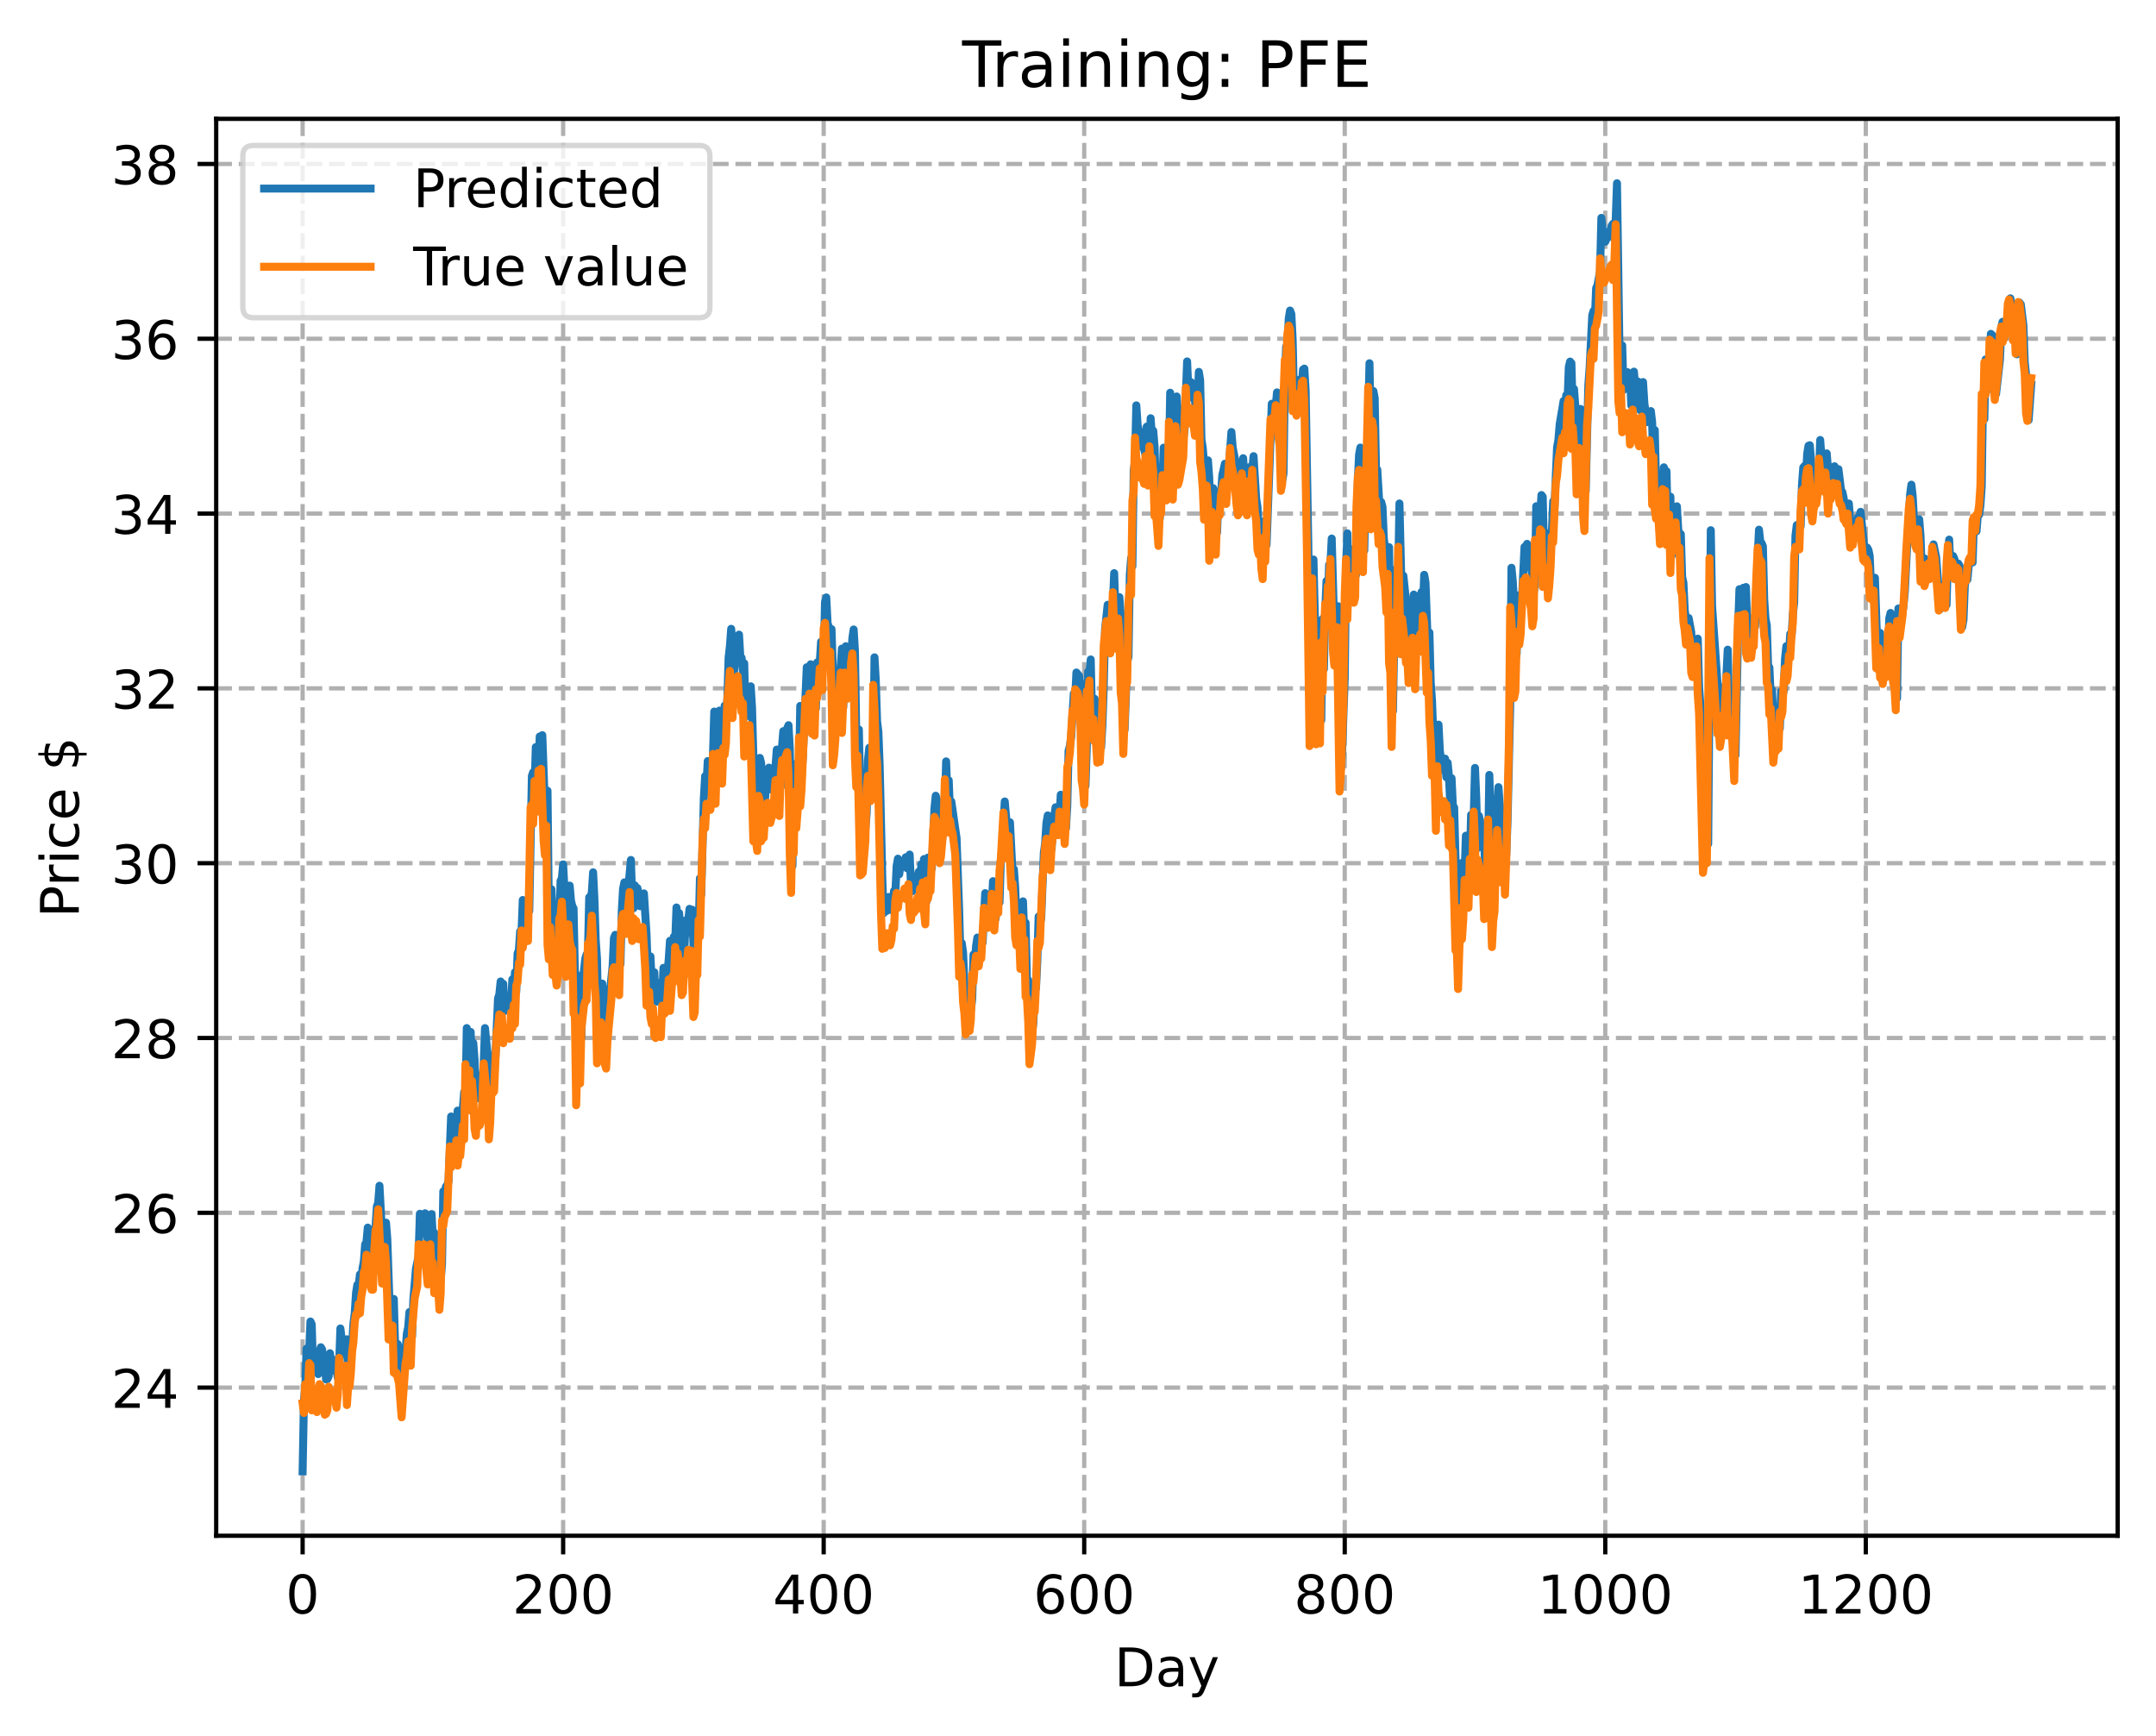 <?xml version="1.0" encoding="utf-8" standalone="no"?>
<!DOCTYPE svg PUBLIC "-//W3C//DTD SVG 1.1//EN"
  "http://www.w3.org/Graphics/SVG/1.1/DTD/svg11.dtd">
<!-- Created with matplotlib (https://matplotlib.org/) -->
<svg height="325.986pt" version="1.1" viewBox="0 0 404.923 325.986" width="404.923pt" xmlns="http://www.w3.org/2000/svg" xmlns:xlink="http://www.w3.org/1999/xlink">
 <defs>
  <style type="text/css">
*{stroke-linecap:butt;stroke-linejoin:round;}
  </style>
 </defs>
 <g id="figure_1">
  <g id="patch_1">
   <path d="M 0 325.986 
L 404.923 325.986 
L 404.923 0 
L 0 0 
z
" style="fill:#ffffff;"/>
  </g>
  <g id="axes_1">
   <g id="patch_2">
    <path d="M 40.603 288.43 
L 397.723 288.43 
L 397.723 22.318 
L 40.603 22.318 
z
" style="fill:#ffffff;"/>
   </g>
   <g id="matplotlib.axis_1">
    <g id="xtick_1">
     <g id="line2d_1">
      <path clip-path="url(#p159aca49d2)" d="M 56.836 288.43 
L 56.836 22.318 
" style="fill:none;stroke:#b0b0b0;stroke-dasharray:2.96,1.28;stroke-dashoffset:0;stroke-width:0.8;"/>
     </g>
     <g id="line2d_2">
      <defs>
       <path d="M 0 0 
L 0 3.5 
" id="mfd1a777e40" style="stroke:#000000;stroke-width:0.8;"/>
      </defs>
      <g>
       <use style="stroke:#000000;stroke-width:0.8;" x="56.836" xlink:href="#mfd1a777e40" y="288.43"/>
      </g>
     </g>
     <g id="text_1">
      <!-- 0 -->
      <defs>
       <path d="M 31.781 66.406 
Q 24.172 66.406 20.328 58.906 
Q 16.5 51.422 16.5 36.375 
Q 16.5 21.391 20.328 13.891 
Q 24.172 6.391 31.781 6.391 
Q 39.453 6.391 43.281 13.891 
Q 47.125 21.391 47.125 36.375 
Q 47.125 51.422 43.281 58.906 
Q 39.453 66.406 31.781 66.406 
z
M 31.781 74.219 
Q 44.047 74.219 50.516 64.516 
Q 56.984 54.828 56.984 36.375 
Q 56.984 17.969 50.516 8.266 
Q 44.047 -1.422 31.781 -1.422 
Q 19.531 -1.422 13.062 8.266 
Q 6.594 17.969 6.594 36.375 
Q 6.594 54.828 13.062 64.516 
Q 19.531 74.219 31.781 74.219 
z
" id="DejaVuSans-48"/>
      </defs>
      <g transform="translate(53.655 303.029)scale(0.1 -0.1)">
       <use xlink:href="#DejaVuSans-48"/>
      </g>
     </g>
    </g>
    <g id="xtick_2">
     <g id="line2d_3">
      <path clip-path="url(#p159aca49d2)" d="M 105.766 288.43 
L 105.766 22.318 
" style="fill:none;stroke:#b0b0b0;stroke-dasharray:2.96,1.28;stroke-dashoffset:0;stroke-width:0.8;"/>
     </g>
     <g id="line2d_4">
      <g>
       <use style="stroke:#000000;stroke-width:0.8;" x="105.766" xlink:href="#mfd1a777e40" y="288.43"/>
      </g>
     </g>
     <g id="text_2">
      <!-- 200 -->
      <defs>
       <path d="M 19.188 8.297 
L 53.609 8.297 
L 53.609 0 
L 7.328 0 
L 7.328 8.297 
Q 12.938 14.109 22.625 23.891 
Q 32.328 33.688 34.812 36.531 
Q 39.547 41.844 41.422 45.531 
Q 43.312 49.219 43.312 52.781 
Q 43.312 58.594 39.234 62.25 
Q 35.156 65.922 28.609 65.922 
Q 23.969 65.922 18.812 64.312 
Q 13.672 62.703 7.812 59.422 
L 7.812 69.391 
Q 13.766 71.781 18.938 73 
Q 24.125 74.219 28.422 74.219 
Q 39.75 74.219 46.484 68.547 
Q 53.219 62.891 53.219 53.422 
Q 53.219 48.922 51.531 44.891 
Q 49.859 40.875 45.406 35.406 
Q 44.188 33.984 37.641 27.219 
Q 31.109 20.453 19.188 8.297 
z
" id="DejaVuSans-50"/>
      </defs>
      <g transform="translate(96.223 303.029)scale(0.1 -0.1)">
       <use xlink:href="#DejaVuSans-50"/>
       <use x="63.623" xlink:href="#DejaVuSans-48"/>
       <use x="127.246" xlink:href="#DejaVuSans-48"/>
      </g>
     </g>
    </g>
    <g id="xtick_3">
     <g id="line2d_5">
      <path clip-path="url(#p159aca49d2)" d="M 154.697 288.43 
L 154.697 22.318 
" style="fill:none;stroke:#b0b0b0;stroke-dasharray:2.96,1.28;stroke-dashoffset:0;stroke-width:0.8;"/>
     </g>
     <g id="line2d_6">
      <g>
       <use style="stroke:#000000;stroke-width:0.8;" x="154.697" xlink:href="#mfd1a777e40" y="288.43"/>
      </g>
     </g>
     <g id="text_3">
      <!-- 400 -->
      <defs>
       <path d="M 37.797 64.312 
L 12.891 25.391 
L 37.797 25.391 
z
M 35.203 72.906 
L 47.609 72.906 
L 47.609 25.391 
L 58.016 25.391 
L 58.016 17.188 
L 47.609 17.188 
L 47.609 0 
L 37.797 0 
L 37.797 17.188 
L 4.891 17.188 
L 4.891 26.703 
z
" id="DejaVuSans-52"/>
      </defs>
      <g transform="translate(145.153 303.029)scale(0.1 -0.1)">
       <use xlink:href="#DejaVuSans-52"/>
       <use x="63.623" xlink:href="#DejaVuSans-48"/>
       <use x="127.246" xlink:href="#DejaVuSans-48"/>
      </g>
     </g>
    </g>
    <g id="xtick_4">
     <g id="line2d_7">
      <path clip-path="url(#p159aca49d2)" d="M 203.628 288.43 
L 203.628 22.318 
" style="fill:none;stroke:#b0b0b0;stroke-dasharray:2.96,1.28;stroke-dashoffset:0;stroke-width:0.8;"/>
     </g>
     <g id="line2d_8">
      <g>
       <use style="stroke:#000000;stroke-width:0.8;" x="203.628" xlink:href="#mfd1a777e40" y="288.43"/>
      </g>
     </g>
     <g id="text_4">
      <!-- 600 -->
      <defs>
       <path d="M 33.016 40.375 
Q 26.375 40.375 22.484 35.828 
Q 18.609 31.297 18.609 23.391 
Q 18.609 15.531 22.484 10.953 
Q 26.375 6.391 33.016 6.391 
Q 39.656 6.391 43.531 10.953 
Q 47.406 15.531 47.406 23.391 
Q 47.406 31.297 43.531 35.828 
Q 39.656 40.375 33.016 40.375 
z
M 52.594 71.297 
L 52.594 62.312 
Q 48.875 64.062 45.094 64.984 
Q 41.312 65.922 37.594 65.922 
Q 27.828 65.922 22.672 59.328 
Q 17.531 52.734 16.797 39.406 
Q 19.672 43.656 24.016 45.922 
Q 28.375 48.188 33.594 48.188 
Q 44.578 48.188 50.953 41.516 
Q 57.328 34.859 57.328 23.391 
Q 57.328 12.156 50.688 5.359 
Q 44.047 -1.422 33.016 -1.422 
Q 20.359 -1.422 13.672 8.266 
Q 6.984 17.969 6.984 36.375 
Q 6.984 53.656 15.188 63.938 
Q 23.391 74.219 37.203 74.219 
Q 40.922 74.219 44.703 73.484 
Q 48.484 72.75 52.594 71.297 
z
" id="DejaVuSans-54"/>
      </defs>
      <g transform="translate(194.084 303.029)scale(0.1 -0.1)">
       <use xlink:href="#DejaVuSans-54"/>
       <use x="63.623" xlink:href="#DejaVuSans-48"/>
       <use x="127.246" xlink:href="#DejaVuSans-48"/>
      </g>
     </g>
    </g>
    <g id="xtick_5">
     <g id="line2d_9">
      <path clip-path="url(#p159aca49d2)" d="M 252.558 288.43 
L 252.558 22.318 
" style="fill:none;stroke:#b0b0b0;stroke-dasharray:2.96,1.28;stroke-dashoffset:0;stroke-width:0.8;"/>
     </g>
     <g id="line2d_10">
      <g>
       <use style="stroke:#000000;stroke-width:0.8;" x="252.558" xlink:href="#mfd1a777e40" y="288.43"/>
      </g>
     </g>
     <g id="text_5">
      <!-- 800 -->
      <defs>
       <path d="M 31.781 34.625 
Q 24.75 34.625 20.719 30.859 
Q 16.703 27.094 16.703 20.516 
Q 16.703 13.922 20.719 10.156 
Q 24.75 6.391 31.781 6.391 
Q 38.812 6.391 42.859 10.172 
Q 46.922 13.969 46.922 20.516 
Q 46.922 27.094 42.891 30.859 
Q 38.875 34.625 31.781 34.625 
z
M 21.922 38.812 
Q 15.578 40.375 12.031 44.719 
Q 8.5 49.078 8.5 55.328 
Q 8.5 64.062 14.719 69.141 
Q 20.953 74.219 31.781 74.219 
Q 42.672 74.219 48.875 69.141 
Q 55.078 64.062 55.078 55.328 
Q 55.078 49.078 51.531 44.719 
Q 48 40.375 41.703 38.812 
Q 48.828 37.156 52.797 32.312 
Q 56.781 27.484 56.781 20.516 
Q 56.781 9.906 50.312 4.234 
Q 43.844 -1.422 31.781 -1.422 
Q 19.734 -1.422 13.25 4.234 
Q 6.781 9.906 6.781 20.516 
Q 6.781 27.484 10.781 32.312 
Q 14.797 37.156 21.922 38.812 
z
M 18.312 54.391 
Q 18.312 48.734 21.844 45.562 
Q 25.391 42.391 31.781 42.391 
Q 38.141 42.391 41.719 45.562 
Q 45.312 48.734 45.312 54.391 
Q 45.312 60.062 41.719 63.234 
Q 38.141 66.406 31.781 66.406 
Q 25.391 66.406 21.844 63.234 
Q 18.312 60.062 18.312 54.391 
z
" id="DejaVuSans-56"/>
      </defs>
      <g transform="translate(243.015 303.029)scale(0.1 -0.1)">
       <use xlink:href="#DejaVuSans-56"/>
       <use x="63.623" xlink:href="#DejaVuSans-48"/>
       <use x="127.246" xlink:href="#DejaVuSans-48"/>
      </g>
     </g>
    </g>
    <g id="xtick_6">
     <g id="line2d_11">
      <path clip-path="url(#p159aca49d2)" d="M 301.489 288.43 
L 301.489 22.318 
" style="fill:none;stroke:#b0b0b0;stroke-dasharray:2.96,1.28;stroke-dashoffset:0;stroke-width:0.8;"/>
     </g>
     <g id="line2d_12">
      <g>
       <use style="stroke:#000000;stroke-width:0.8;" x="301.489" xlink:href="#mfd1a777e40" y="288.43"/>
      </g>
     </g>
     <g id="text_6">
      <!-- 1000 -->
      <defs>
       <path d="M 12.406 8.297 
L 28.516 8.297 
L 28.516 63.922 
L 10.984 60.406 
L 10.984 69.391 
L 28.422 72.906 
L 38.281 72.906 
L 38.281 8.297 
L 54.391 8.297 
L 54.391 0 
L 12.406 0 
z
" id="DejaVuSans-49"/>
      </defs>
      <g transform="translate(288.764 303.029)scale(0.1 -0.1)">
       <use xlink:href="#DejaVuSans-49"/>
       <use x="63.623" xlink:href="#DejaVuSans-48"/>
       <use x="127.246" xlink:href="#DejaVuSans-48"/>
       <use x="190.869" xlink:href="#DejaVuSans-48"/>
      </g>
     </g>
    </g>
    <g id="xtick_7">
     <g id="line2d_13">
      <path clip-path="url(#p159aca49d2)" d="M 350.419 288.43 
L 350.419 22.318 
" style="fill:none;stroke:#b0b0b0;stroke-dasharray:2.96,1.28;stroke-dashoffset:0;stroke-width:0.8;"/>
     </g>
     <g id="line2d_14">
      <g>
       <use style="stroke:#000000;stroke-width:0.8;" x="350.419" xlink:href="#mfd1a777e40" y="288.43"/>
      </g>
     </g>
     <g id="text_7">
      <!-- 1200 -->
      <g transform="translate(337.694 303.029)scale(0.1 -0.1)">
       <use xlink:href="#DejaVuSans-49"/>
       <use x="63.623" xlink:href="#DejaVuSans-50"/>
       <use x="127.246" xlink:href="#DejaVuSans-48"/>
       <use x="190.869" xlink:href="#DejaVuSans-48"/>
      </g>
     </g>
    </g>
    <g id="text_8">
     <!-- Day -->
     <defs>
      <path d="M 19.672 64.797 
L 19.672 8.109 
L 31.594 8.109 
Q 46.688 8.109 53.688 14.938 
Q 60.688 21.781 60.688 36.531 
Q 60.688 51.172 53.688 57.984 
Q 46.688 64.797 31.594 64.797 
z
M 9.812 72.906 
L 30.078 72.906 
Q 51.266 72.906 61.172 64.094 
Q 71.094 55.281 71.094 36.531 
Q 71.094 17.672 61.125 8.828 
Q 51.172 0 30.078 0 
L 9.812 0 
z
" id="DejaVuSans-68"/>
      <path d="M 34.281 27.484 
Q 23.391 27.484 19.188 25 
Q 14.984 22.516 14.984 16.5 
Q 14.984 11.719 18.141 8.906 
Q 21.297 6.109 26.703 6.109 
Q 34.188 6.109 38.703 11.406 
Q 43.219 16.703 43.219 25.484 
L 43.219 27.484 
z
M 52.203 31.203 
L 52.203 0 
L 43.219 0 
L 43.219 8.297 
Q 40.141 3.328 35.547 0.953 
Q 30.953 -1.422 24.312 -1.422 
Q 15.922 -1.422 10.953 3.297 
Q 6 8.016 6 15.922 
Q 6 25.141 12.172 29.828 
Q 18.359 34.516 30.609 34.516 
L 43.219 34.516 
L 43.219 35.406 
Q 43.219 41.609 39.141 45 
Q 35.062 48.391 27.688 48.391 
Q 23 48.391 18.547 47.266 
Q 14.109 46.141 10.016 43.891 
L 10.016 52.203 
Q 14.938 54.109 19.578 55.047 
Q 24.219 56 28.609 56 
Q 40.484 56 46.344 49.844 
Q 52.203 43.703 52.203 31.203 
z
" id="DejaVuSans-97"/>
      <path d="M 32.172 -5.078 
Q 28.375 -14.844 24.75 -17.812 
Q 21.141 -20.797 15.094 -20.797 
L 7.906 -20.797 
L 7.906 -13.281 
L 13.188 -13.281 
Q 16.891 -13.281 18.938 -11.516 
Q 21 -9.766 23.484 -3.219 
L 25.094 0.875 
L 2.984 54.688 
L 12.5 54.688 
L 29.594 11.922 
L 46.688 54.688 
L 56.203 54.688 
z
" id="DejaVuSans-121"/>
     </defs>
     <g transform="translate(209.29 316.707)scale(0.1 -0.1)">
      <use xlink:href="#DejaVuSans-68"/>
      <use x="77.002" xlink:href="#DejaVuSans-97"/>
      <use x="138.281" xlink:href="#DejaVuSans-121"/>
     </g>
    </g>
   </g>
   <g id="matplotlib.axis_2">
    <g id="ytick_1">
     <g id="line2d_15">
      <path clip-path="url(#p159aca49d2)" d="M 40.603 260.61 
L 397.723 260.61 
" style="fill:none;stroke:#b0b0b0;stroke-dasharray:2.96,1.28;stroke-dashoffset:0;stroke-width:0.8;"/>
     </g>
     <g id="line2d_16">
      <defs>
       <path d="M 0 0 
L -3.5 0 
" id="ma5ec411518" style="stroke:#000000;stroke-width:0.8;"/>
      </defs>
      <g>
       <use style="stroke:#000000;stroke-width:0.8;" x="40.603" xlink:href="#ma5ec411518" y="260.61"/>
      </g>
     </g>
     <g id="text_9">
      <!-- 24 -->
      <g transform="translate(20.878 264.409)scale(0.1 -0.1)">
       <use xlink:href="#DejaVuSans-50"/>
       <use x="63.623" xlink:href="#DejaVuSans-52"/>
      </g>
     </g>
    </g>
    <g id="ytick_2">
     <g id="line2d_17">
      <path clip-path="url(#p159aca49d2)" d="M 40.603 227.779 
L 397.723 227.779 
" style="fill:none;stroke:#b0b0b0;stroke-dasharray:2.96,1.28;stroke-dashoffset:0;stroke-width:0.8;"/>
     </g>
     <g id="line2d_18">
      <g>
       <use style="stroke:#000000;stroke-width:0.8;" x="40.603" xlink:href="#ma5ec411518" y="227.779"/>
      </g>
     </g>
     <g id="text_10">
      <!-- 26 -->
      <g transform="translate(20.878 231.578)scale(0.1 -0.1)">
       <use xlink:href="#DejaVuSans-50"/>
       <use x="63.623" xlink:href="#DejaVuSans-54"/>
      </g>
     </g>
    </g>
    <g id="ytick_3">
     <g id="line2d_19">
      <path clip-path="url(#p159aca49d2)" d="M 40.603 194.948 
L 397.723 194.948 
" style="fill:none;stroke:#b0b0b0;stroke-dasharray:2.96,1.28;stroke-dashoffset:0;stroke-width:0.8;"/>
     </g>
     <g id="line2d_20">
      <g>
       <use style="stroke:#000000;stroke-width:0.8;" x="40.603" xlink:href="#ma5ec411518" y="194.948"/>
      </g>
     </g>
     <g id="text_11">
      <!-- 28 -->
      <g transform="translate(20.878 198.748)scale(0.1 -0.1)">
       <use xlink:href="#DejaVuSans-50"/>
       <use x="63.623" xlink:href="#DejaVuSans-56"/>
      </g>
     </g>
    </g>
    <g id="ytick_4">
     <g id="line2d_21">
      <path clip-path="url(#p159aca49d2)" d="M 40.603 162.118 
L 397.723 162.118 
" style="fill:none;stroke:#b0b0b0;stroke-dasharray:2.96,1.28;stroke-dashoffset:0;stroke-width:0.8;"/>
     </g>
     <g id="line2d_22">
      <g>
       <use style="stroke:#000000;stroke-width:0.8;" x="40.603" xlink:href="#ma5ec411518" y="162.118"/>
      </g>
     </g>
     <g id="text_12">
      <!-- 30 -->
      <defs>
       <path d="M 40.578 39.312 
Q 47.656 37.797 51.625 33 
Q 55.609 28.219 55.609 21.188 
Q 55.609 10.406 48.188 4.484 
Q 40.766 -1.422 27.094 -1.422 
Q 22.516 -1.422 17.656 -0.516 
Q 12.797 0.391 7.625 2.203 
L 7.625 11.719 
Q 11.719 9.328 16.594 8.109 
Q 21.484 6.891 26.812 6.891 
Q 36.078 6.891 40.938 10.547 
Q 45.797 14.203 45.797 21.188 
Q 45.797 27.641 41.281 31.266 
Q 36.766 34.906 28.719 34.906 
L 20.219 34.906 
L 20.219 43.016 
L 29.109 43.016 
Q 36.375 43.016 40.234 45.922 
Q 44.094 48.828 44.094 54.297 
Q 44.094 59.906 40.109 62.906 
Q 36.141 65.922 28.719 65.922 
Q 24.656 65.922 20.016 65.031 
Q 15.375 64.156 9.812 62.312 
L 9.812 71.094 
Q 15.438 72.656 20.344 73.438 
Q 25.25 74.219 29.594 74.219 
Q 40.828 74.219 47.359 69.109 
Q 53.906 64.016 53.906 55.328 
Q 53.906 49.266 50.438 45.094 
Q 46.969 40.922 40.578 39.312 
z
" id="DejaVuSans-51"/>
      </defs>
      <g transform="translate(20.878 165.917)scale(0.1 -0.1)">
       <use xlink:href="#DejaVuSans-51"/>
       <use x="63.623" xlink:href="#DejaVuSans-48"/>
      </g>
     </g>
    </g>
    <g id="ytick_5">
     <g id="line2d_23">
      <path clip-path="url(#p159aca49d2)" d="M 40.603 129.287 
L 397.723 129.287 
" style="fill:none;stroke:#b0b0b0;stroke-dasharray:2.96,1.28;stroke-dashoffset:0;stroke-width:0.8;"/>
     </g>
     <g id="line2d_24">
      <g>
       <use style="stroke:#000000;stroke-width:0.8;" x="40.603" xlink:href="#ma5ec411518" y="129.287"/>
      </g>
     </g>
     <g id="text_13">
      <!-- 32 -->
      <g transform="translate(20.878 133.086)scale(0.1 -0.1)">
       <use xlink:href="#DejaVuSans-51"/>
       <use x="63.623" xlink:href="#DejaVuSans-50"/>
      </g>
     </g>
    </g>
    <g id="ytick_6">
     <g id="line2d_25">
      <path clip-path="url(#p159aca49d2)" d="M 40.603 96.456 
L 397.723 96.456 
" style="fill:none;stroke:#b0b0b0;stroke-dasharray:2.96,1.28;stroke-dashoffset:0;stroke-width:0.8;"/>
     </g>
     <g id="line2d_26">
      <g>
       <use style="stroke:#000000;stroke-width:0.8;" x="40.603" xlink:href="#ma5ec411518" y="96.456"/>
      </g>
     </g>
     <g id="text_14">
      <!-- 34 -->
      <g transform="translate(20.878 100.255)scale(0.1 -0.1)">
       <use xlink:href="#DejaVuSans-51"/>
       <use x="63.623" xlink:href="#DejaVuSans-52"/>
      </g>
     </g>
    </g>
    <g id="ytick_7">
     <g id="line2d_27">
      <path clip-path="url(#p159aca49d2)" d="M 40.603 63.625 
L 397.723 63.625 
" style="fill:none;stroke:#b0b0b0;stroke-dasharray:2.96,1.28;stroke-dashoffset:0;stroke-width:0.8;"/>
     </g>
     <g id="line2d_28">
      <g>
       <use style="stroke:#000000;stroke-width:0.8;" x="40.603" xlink:href="#ma5ec411518" y="63.625"/>
      </g>
     </g>
     <g id="text_15">
      <!-- 36 -->
      <g transform="translate(20.878 67.425)scale(0.1 -0.1)">
       <use xlink:href="#DejaVuSans-51"/>
       <use x="63.623" xlink:href="#DejaVuSans-54"/>
      </g>
     </g>
    </g>
    <g id="ytick_8">
     <g id="line2d_29">
      <path clip-path="url(#p159aca49d2)" d="M 40.603 30.795 
L 397.723 30.795 
" style="fill:none;stroke:#b0b0b0;stroke-dasharray:2.96,1.28;stroke-dashoffset:0;stroke-width:0.8;"/>
     </g>
     <g id="line2d_30">
      <g>
       <use style="stroke:#000000;stroke-width:0.8;" x="40.603" xlink:href="#ma5ec411518" y="30.795"/>
      </g>
     </g>
     <g id="text_16">
      <!-- 38 -->
      <g transform="translate(20.878 34.594)scale(0.1 -0.1)">
       <use xlink:href="#DejaVuSans-51"/>
       <use x="63.623" xlink:href="#DejaVuSans-56"/>
      </g>
     </g>
    </g>
    <g id="text_17">
     <!-- Price $ -->
     <defs>
      <path d="M 19.672 64.797 
L 19.672 37.406 
L 32.078 37.406 
Q 38.969 37.406 42.719 40.969 
Q 46.484 44.531 46.484 51.125 
Q 46.484 57.672 42.719 61.234 
Q 38.969 64.797 32.078 64.797 
z
M 9.812 72.906 
L 32.078 72.906 
Q 44.344 72.906 50.609 67.359 
Q 56.891 61.812 56.891 51.125 
Q 56.891 40.328 50.609 34.812 
Q 44.344 29.297 32.078 29.297 
L 19.672 29.297 
L 19.672 0 
L 9.812 0 
z
" id="DejaVuSans-80"/>
      <path d="M 41.109 46.297 
Q 39.594 47.172 37.812 47.578 
Q 36.031 48 33.891 48 
Q 26.266 48 22.188 43.047 
Q 18.109 38.094 18.109 28.812 
L 18.109 0 
L 9.078 0 
L 9.078 54.688 
L 18.109 54.688 
L 18.109 46.188 
Q 20.953 51.172 25.484 53.578 
Q 30.031 56 36.531 56 
Q 37.453 56 38.578 55.875 
Q 39.703 55.766 41.062 55.516 
z
" id="DejaVuSans-114"/>
      <path d="M 9.422 54.688 
L 18.406 54.688 
L 18.406 0 
L 9.422 0 
z
M 9.422 75.984 
L 18.406 75.984 
L 18.406 64.594 
L 9.422 64.594 
z
" id="DejaVuSans-105"/>
      <path d="M 48.781 52.594 
L 48.781 44.188 
Q 44.969 46.297 41.141 47.344 
Q 37.312 48.391 33.406 48.391 
Q 24.656 48.391 19.812 42.844 
Q 14.984 37.312 14.984 27.297 
Q 14.984 17.281 19.812 11.734 
Q 24.656 6.203 33.406 6.203 
Q 37.312 6.203 41.141 7.25 
Q 44.969 8.297 48.781 10.406 
L 48.781 2.094 
Q 45.016 0.344 40.984 -0.531 
Q 36.969 -1.422 32.422 -1.422 
Q 20.062 -1.422 12.781 6.344 
Q 5.516 14.109 5.516 27.297 
Q 5.516 40.672 12.859 48.328 
Q 20.219 56 33.016 56 
Q 37.156 56 41.109 55.141 
Q 45.062 54.297 48.781 52.594 
z
" id="DejaVuSans-99"/>
      <path d="M 56.203 29.594 
L 56.203 25.203 
L 14.891 25.203 
Q 15.484 15.922 20.484 11.062 
Q 25.484 6.203 34.422 6.203 
Q 39.594 6.203 44.453 7.469 
Q 49.312 8.734 54.109 11.281 
L 54.109 2.781 
Q 49.266 0.734 44.188 -0.344 
Q 39.109 -1.422 33.891 -1.422 
Q 20.797 -1.422 13.156 6.188 
Q 5.516 13.812 5.516 26.812 
Q 5.516 40.234 12.766 48.109 
Q 20.016 56 32.328 56 
Q 43.359 56 49.781 48.891 
Q 56.203 41.797 56.203 29.594 
z
M 47.219 32.234 
Q 47.125 39.594 43.094 43.984 
Q 39.062 48.391 32.422 48.391 
Q 24.906 48.391 20.391 44.141 
Q 15.875 39.891 15.188 32.172 
z
" id="DejaVuSans-101"/>
      <path id="DejaVuSans-32"/>
      <path d="M 33.797 -14.703 
L 28.906 -14.703 
L 28.859 0 
Q 23.734 0.094 18.609 1.188 
Q 13.484 2.297 8.297 4.5 
L 8.297 13.281 
Q 13.281 10.156 18.375 8.562 
Q 23.484 6.984 28.906 6.938 
L 28.906 29.203 
Q 18.109 30.953 13.203 35.156 
Q 8.297 39.359 8.297 46.688 
Q 8.297 54.641 13.625 59.219 
Q 18.953 63.812 28.906 64.5 
L 28.906 75.984 
L 33.797 75.984 
L 33.797 64.656 
Q 38.328 64.453 42.578 63.688 
Q 46.828 62.938 50.875 61.625 
L 50.875 53.078 
Q 46.828 55.125 42.547 56.25 
Q 38.281 57.375 33.797 57.562 
L 33.797 36.719 
Q 44.875 35.016 50.094 30.609 
Q 55.328 26.219 55.328 18.609 
Q 55.328 10.359 49.781 5.594 
Q 44.234 0.828 33.797 0.094 
z
M 28.906 37.594 
L 28.906 57.625 
Q 23.25 56.984 20.266 54.391 
Q 17.281 51.812 17.281 47.516 
Q 17.281 43.312 20.031 40.969 
Q 22.797 38.625 28.906 37.594 
z
M 33.797 28.219 
L 33.797 7.078 
Q 39.984 7.906 43.141 10.594 
Q 46.297 13.281 46.297 17.672 
Q 46.297 21.969 43.281 24.5 
Q 40.281 27.047 33.797 28.219 
z
" id="DejaVuSans-36"/>
     </defs>
     <g transform="translate(14.798 172.342)rotate(-90)scale(0.1 -0.1)">
      <use xlink:href="#DejaVuSans-80"/>
      <use x="58.553" xlink:href="#DejaVuSans-114"/>
      <use x="99.666" xlink:href="#DejaVuSans-105"/>
      <use x="127.449" xlink:href="#DejaVuSans-99"/>
      <use x="182.43" xlink:href="#DejaVuSans-101"/>
      <use x="243.953" xlink:href="#DejaVuSans-32"/>
      <use x="275.74" xlink:href="#DejaVuSans-36"/>
     </g>
    </g>
   </g>
   <g id="line2d_31">
    <path clip-path="url(#p159aca49d2)" d="M 56.836 276.334 
L 57.081 263.185 
L 57.325 260.868 
L 57.57 253.295 
L 57.814 253.971 
L 58.059 254.041 
L 58.304 248.195 
L 58.548 248.716 
L 58.793 257.345 
L 59.038 255.912 
L 59.282 255.359 
L 59.527 254.341 
L 59.772 258.075 
L 60.016 253.904 
L 60.261 253.029 
L 60.506 253.467 
L 60.75 257.302 
L 60.995 255.384 
L 61.24 259.076 
L 61.484 259.02 
L 61.729 258.481 
L 61.974 254.154 
L 62.218 256.242 
L 62.463 257.041 
L 62.708 255.388 
L 62.952 257.507 
L 63.197 257.281 
L 63.441 258.771 
L 63.686 256.333 
L 63.931 249.5 
L 64.42 253.649 
L 64.665 252.643 
L 64.909 254.426 
L 65.154 251.536 
L 65.399 258.744 
L 65.643 254.971 
L 65.888 255.101 
L 66.133 252.642 
L 66.377 248.557 
L 66.622 246.664 
L 66.867 242.828 
L 67.111 241.31 
L 67.356 241.449 
L 67.601 239.353 
L 67.845 241.223 
L 68.09 238.186 
L 68.335 236.92 
L 68.579 233.699 
L 68.824 233.281 
L 69.069 230.559 
L 69.802 236.819 
L 70.047 237.58 
L 70.292 237.67 
L 70.536 230.311 
L 70.781 226.549 
L 71.026 225.945 
L 71.27 222.699 
L 72.004 236.519 
L 72.249 234.541 
L 72.494 229.623 
L 72.738 232.633 
L 73.228 246.816 
L 73.472 246.624 
L 73.717 246.101 
L 73.962 243.966 
L 74.206 252.688 
L 74.451 252.693 
L 74.696 252.43 
L 75.185 254.43 
L 75.674 260.863 
L 76.408 250.484 
L 76.653 249.341 
L 76.897 246.425 
L 77.142 247.238 
L 77.387 250.988 
L 77.631 244.086 
L 78.121 238.274 
L 78.61 235.94 
L 78.855 227.965 
L 79.099 228.37 
L 79.344 229.158 
L 79.589 231.63 
L 79.833 227.871 
L 80.323 233.007 
L 80.567 235.524 
L 80.812 232.614 
L 81.056 228.023 
L 81.301 232.782 
L 81.546 231.5 
L 81.79 237.082 
L 82.035 237.045 
L 82.28 234.52 
L 82.524 236.255 
L 82.769 240.466 
L 83.014 237.39 
L 83.258 223.746 
L 83.503 224.688 
L 83.748 222.862 
L 83.992 222.555 
L 84.237 221.91 
L 84.726 209.69 
L 84.971 213.614 
L 85.216 210.043 
L 85.46 212.046 
L 85.705 212.232 
L 85.95 208.59 
L 86.194 213.168 
L 86.439 210.717 
L 86.684 211.147 
L 87.173 205.104 
L 87.417 207.528 
L 87.662 193.087 
L 88.151 199.575 
L 88.396 193.807 
L 88.641 201.381 
L 88.885 195.865 
L 89.13 199.066 
L 89.375 205.001 
L 89.619 206.292 
L 89.864 202.042 
L 90.109 204.591 
L 90.353 204.533 
L 90.598 203.649 
L 90.843 199.94 
L 91.087 193.09 
L 91.577 198.134 
L 91.821 198.676 
L 92.066 207.536 
L 92.311 204.409 
L 92.555 198.211 
L 92.8 198.907 
L 93.044 198.608 
L 93.534 187.536 
L 93.778 186.751 
L 94.023 184.333 
L 94.268 185.693 
L 94.512 184.768 
L 94.757 189.9 
L 95.246 187.216 
L 95.491 188.535 
L 95.736 188.058 
L 95.98 188.858 
L 96.225 183.939 
L 96.47 186.945 
L 96.714 182.606 
L 96.959 186.278 
L 97.204 179.073 
L 97.448 178.465 
L 97.693 174.909 
L 97.938 175.334 
L 98.182 169.036 
L 98.427 172.347 
L 98.672 170.206 
L 98.916 171.185 
L 99.161 170.221 
L 99.405 171.077 
L 99.895 145.72 
L 100.139 145.035 
L 100.384 148.465 
L 100.629 140.311 
L 100.873 141.425 
L 101.118 146.014 
L 101.363 138.318 
L 101.607 140.506 
L 101.852 138.076 
L 102.341 151.53 
L 102.586 154.183 
L 102.831 148.512 
L 103.075 170.633 
L 103.32 173.18 
L 103.565 167.011 
L 104.054 175.936 
L 104.299 170.867 
L 104.543 175.831 
L 104.788 178.024 
L 105.032 176.096 
L 105.277 165.441 
L 105.522 164.955 
L 105.766 162.349 
L 106.5 176.5 
L 106.745 175.13 
L 106.99 166.327 
L 107.234 169.141 
L 107.479 170.163 
L 107.724 170.623 
L 107.968 182.558 
L 108.213 182.992 
L 108.458 199.552 
L 108.702 190.775 
L 108.947 192.095 
L 109.192 194.902 
L 109.436 184.435 
L 109.926 180.018 
L 110.17 179.24 
L 110.415 179.125 
L 110.66 168.525 
L 110.904 168.505 
L 111.149 167.606 
L 111.393 163.836 
L 111.638 168.859 
L 111.883 176.574 
L 112.127 180.122 
L 112.372 192.58 
L 112.617 187.646 
L 113.106 184.727 
L 113.84 192.505 
L 114.085 193.447 
L 114.329 188.485 
L 115.063 181.392 
L 115.308 176.136 
L 115.553 175.575 
L 115.797 175.99 
L 116.042 177.867 
L 116.287 177.893 
L 116.531 181.049 
L 116.776 171.213 
L 117.02 166.879 
L 117.265 165.717 
L 117.754 169.493 
L 118.488 161.511 
L 118.733 168.647 
L 118.978 170.577 
L 119.222 166.275 
L 119.467 169.226 
L 119.712 166.785 
L 119.956 168.081 
L 120.201 170.194 
L 120.446 168.847 
L 120.69 169.142 
L 120.935 167.791 
L 121.424 175.399 
L 121.669 182.386 
L 122.158 179.624 
L 122.403 184.343 
L 122.648 185.61 
L 122.892 182.612 
L 123.137 187.83 
L 123.381 188.118 
L 123.626 184.615 
L 123.871 186.355 
L 124.115 184.503 
L 124.36 187.728 
L 124.605 181.778 
L 124.849 183.382 
L 125.094 183.192 
L 125.339 182.834 
L 125.583 180.341 
L 125.828 176.694 
L 126.073 182.571 
L 126.562 175.922 
L 126.807 177.038 
L 127.051 170.437 
L 127.296 173.664 
L 127.541 171.468 
L 127.785 174.199 
L 128.03 175.671 
L 128.275 179.294 
L 128.519 178.795 
L 128.764 172.873 
L 129.008 175.314 
L 129.498 170.695 
L 129.742 174.629 
L 129.987 170.847 
L 130.476 183.308 
L 130.721 182.448 
L 130.966 174.522 
L 131.21 175.316 
L 131.455 164.949 
L 131.7 168.031 
L 132.189 149.905 
L 132.434 145.765 
L 132.678 147.533 
L 132.923 142.943 
L 133.168 144.261 
L 133.412 144.119 
L 133.657 144.139 
L 133.902 142.021 
L 134.146 133.641 
L 134.636 142.985 
L 134.88 134.929 
L 135.125 133.463 
L 135.369 133.828 
L 135.614 138.284 
L 135.859 139.271 
L 136.103 132.537 
L 136.348 133.867 
L 136.593 131.589 
L 136.837 123.539 
L 137.082 121.391 
L 137.327 118.102 
L 137.571 121.237 
L 137.816 126.992 
L 138.061 122.742 
L 138.305 121.949 
L 138.55 119.503 
L 138.795 119.193 
L 139.039 123.325 
L 139.284 123.55 
L 139.529 126.119 
L 139.773 124.584 
L 140.018 134.612 
L 140.263 133.783 
L 140.507 134.154 
L 140.752 129.468 
L 140.996 128.895 
L 141.241 132.909 
L 141.73 150.809 
L 142.22 150.858 
L 142.464 152.691 
L 142.709 142.348 
L 142.954 143.318 
L 143.198 150.732 
L 143.443 149.004 
L 143.688 150.1 
L 143.932 146.031 
L 144.177 144.778 
L 144.422 144.173 
L 144.666 145.358 
L 144.911 148.327 
L 145.156 147.519 
L 145.4 147.157 
L 145.89 140.779 
L 146.134 141.208 
L 146.624 147.807 
L 146.868 140.278 
L 147.113 137.32 
L 147.357 137.552 
L 147.602 138.969 
L 147.847 136.763 
L 148.091 136.2 
L 148.336 140.548 
L 148.581 155.639 
L 148.825 162.639 
L 149.07 150.09 
L 149.315 155.13 
L 149.559 143.433 
L 149.804 150.221 
L 150.049 146.666 
L 150.293 132.576 
L 150.538 145.347 
L 150.783 142.183 
L 151.517 125.318 
L 151.761 129.867 
L 152.006 128.537 
L 152.251 124.758 
L 152.495 125.901 
L 152.74 132.566 
L 152.984 131.503 
L 153.229 133.102 
L 153.474 124.411 
L 153.718 126.033 
L 153.963 124.414 
L 154.208 120.531 
L 154.697 124.733 
L 154.942 113.128 
L 155.186 112.208 
L 155.431 117.065 
L 155.92 118.517 
L 156.165 118.149 
L 156.41 125.392 
L 156.654 139.368 
L 156.899 137.447 
L 157.144 134.323 
L 157.388 125.993 
L 157.633 129.663 
L 158.122 121.815 
L 158.367 132.852 
L 158.856 121.367 
L 159.101 122.652 
L 159.345 126.302 
L 159.59 122.468 
L 159.835 125.377 
L 160.079 119.909 
L 160.324 118.226 
L 160.569 122.248 
L 160.813 137.856 
L 161.058 143.082 
L 161.303 137.005 
L 161.792 159.244 
L 162.281 158.628 
L 162.771 152.716 
L 163.015 142.713 
L 163.26 140.44 
L 163.505 141.835 
L 163.749 145.368 
L 163.994 144.827 
L 164.239 123.455 
L 164.483 127.775 
L 164.728 135.479 
L 164.972 137.452 
L 165.217 143.857 
L 165.706 165.026 
L 165.951 171.51 
L 166.196 168.906 
L 166.44 171.13 
L 166.93 168.465 
L 167.174 170.199 
L 167.419 170.942 
L 167.664 169.988 
L 167.908 167.316 
L 168.153 167.806 
L 168.398 162.633 
L 168.642 161.27 
L 168.887 164.202 
L 169.132 162.342 
L 169.376 162.412 
L 169.621 162.647 
L 169.866 162.221 
L 170.11 161.005 
L 170.355 163.076 
L 170.6 162.348 
L 170.844 160.498 
L 171.089 166.171 
L 171.333 167.393 
L 171.578 165.045 
L 171.823 166.338 
L 172.067 166.125 
L 172.557 163.712 
L 172.801 165.961 
L 173.046 162.32 
L 173.291 164.419 
L 173.535 161.345 
L 173.78 166.783 
L 174.025 169.287 
L 174.269 161.073 
L 174.514 164.558 
L 174.759 163.255 
L 175.003 163.129 
L 175.493 151.928 
L 175.737 149.448 
L 175.982 150.266 
L 176.227 155.967 
L 176.471 157.71 
L 176.716 158.631 
L 176.96 157.593 
L 177.45 152.124 
L 177.694 142.998 
L 177.939 149.594 
L 178.184 146.561 
L 178.428 152.783 
L 178.673 150.531 
L 179.652 157.367 
L 180.141 170.928 
L 180.386 179.923 
L 180.63 177.12 
L 180.875 178.838 
L 181.12 184.366 
L 181.364 186.487 
L 181.609 190.393 
L 181.854 185.41 
L 182.098 186.882 
L 182.343 189.724 
L 182.588 187.693 
L 182.832 179.271 
L 183.077 180.845 
L 183.321 177.635 
L 183.566 176.084 
L 184.055 178.282 
L 184.3 176.748 
L 184.545 177.045 
L 185.034 167.742 
L 185.279 169.612 
L 185.523 169.54 
L 185.768 171.752 
L 186.013 169.51 
L 186.257 170.036 
L 186.502 165.498 
L 186.991 172.572 
L 187.481 166.125 
L 187.725 169.474 
L 187.97 161.446 
L 188.215 159.327 
L 188.704 150.525 
L 189.438 158.79 
L 189.682 154.438 
L 190.172 164.053 
L 190.416 163.237 
L 190.661 166.506 
L 190.906 173.279 
L 191.15 174.624 
L 191.395 171.919 
L 191.64 172.758 
L 191.884 179.012 
L 192.129 169.283 
L 192.374 175.658 
L 192.618 173.285 
L 192.863 183.982 
L 193.108 184.066 
L 193.352 188.337 
L 193.597 196.161 
L 194.086 192.002 
L 194.331 186.058 
L 194.575 185.589 
L 194.82 180.567 
L 195.065 172.137 
L 195.309 173.457 
L 195.554 172.456 
L 196.043 160.172 
L 196.288 158.422 
L 196.533 154.555 
L 196.777 153.148 
L 197.022 157.181 
L 197.267 157.321 
L 197.511 159.451 
L 197.756 154.977 
L 198.245 151.62 
L 198.49 151.762 
L 198.735 153.225 
L 198.979 153.627 
L 199.224 149.26 
L 199.469 151.834 
L 199.713 151.969 
L 199.958 151.856 
L 200.203 155.572 
L 200.447 151.404 
L 200.692 140.999 
L 200.936 140.166 
L 201.181 138.372 
L 201.67 130.256 
L 201.915 131.556 
L 202.16 126.305 
L 202.649 126.899 
L 202.894 128.307 
L 203.138 131.69 
L 203.383 143.124 
L 203.628 144.512 
L 203.872 147.581 
L 204.117 140.178 
L 204.362 126.135 
L 204.606 126.411 
L 204.851 123.855 
L 205.096 134.277 
L 205.34 134.82 
L 205.585 131.246 
L 205.83 135.751 
L 206.074 136.17 
L 206.319 140.18 
L 206.563 137.431 
L 206.808 140.343 
L 207.053 136.095 
L 207.297 129.069 
L 207.542 118.239 
L 208.031 113.586 
L 208.276 118.887 
L 208.521 118.096 
L 208.765 119.322 
L 209.255 107.644 
L 209.499 115.016 
L 209.744 112.095 
L 209.989 117.931 
L 210.233 112.146 
L 210.478 115.303 
L 210.723 125.838 
L 210.967 127.72 
L 211.212 137.083 
L 211.701 124.301 
L 211.946 123.377 
L 212.191 108.003 
L 212.435 104.806 
L 212.68 106.33 
L 212.924 88.366 
L 213.169 86.49 
L 213.414 76.13 
L 213.658 79.85 
L 213.903 80.895 
L 214.392 83.896 
L 214.637 81.514 
L 214.882 84.396 
L 215.126 85.343 
L 215.371 80.121 
L 215.616 81.323 
L 215.86 85.839 
L 216.105 78.55 
L 216.35 82.093 
L 216.594 80.896 
L 216.839 83.796 
L 217.084 91.986 
L 217.328 90.942 
L 217.818 97.368 
L 218.062 91.29 
L 218.307 91.296 
L 218.551 84.079 
L 218.796 88.57 
L 219.041 85.143 
L 219.285 88.971 
L 219.53 87.18 
L 219.775 73.758 
L 220.019 82.264 
L 220.509 88.1 
L 220.998 74.461 
L 221.243 77.978 
L 221.487 85.554 
L 221.732 84.767 
L 221.977 83.206 
L 222.221 82.376 
L 222.466 80.88 
L 222.955 67.875 
L 223.2 73.617 
L 223.445 74.667 
L 223.689 71.766 
L 223.934 72.17 
L 224.179 74.685 
L 224.423 75.234 
L 224.668 77.285 
L 224.912 76.772 
L 225.157 69.844 
L 225.402 71.419 
L 225.646 82.523 
L 225.891 84.123 
L 226.136 87.03 
L 226.38 92.821 
L 226.625 90.352 
L 226.87 86.458 
L 227.114 89.812 
L 227.359 100.701 
L 227.604 98.802 
L 227.848 91.68 
L 228.093 92.734 
L 228.582 99.985 
L 228.827 93.368 
L 229.072 92.694 
L 229.316 92.96 
L 229.561 89.272 
L 230.05 87.09 
L 230.295 88.583 
L 230.539 91.535 
L 231.273 81.132 
L 231.518 84.088 
L 232.007 86.564 
L 232.497 91.93 
L 232.741 93.811 
L 232.986 93.376 
L 233.231 88.478 
L 233.475 86.056 
L 233.965 93.036 
L 234.209 93.085 
L 234.454 94.117 
L 234.699 87.73 
L 234.943 90.804 
L 235.433 85.67 
L 235.922 93.611 
L 236.167 95.154 
L 236.411 100.441 
L 236.656 101.255 
L 236.9 98.477 
L 237.145 103.655 
L 237.39 105.616 
L 237.634 97.723 
L 237.879 102.339 
L 238.858 75.831 
L 239.102 77.563 
L 239.347 75.714 
L 239.592 76.339 
L 239.836 73.695 
L 240.081 75.47 
L 240.326 79.853 
L 240.57 81.643 
L 240.815 90.277 
L 241.06 88.925 
L 241.304 72.174 
L 241.549 65.128 
L 241.794 65.413 
L 242.038 59.848 
L 242.283 58.326 
L 242.527 58.955 
L 242.772 63.684 
L 243.017 74.328 
L 243.261 74.057 
L 243.506 71.38 
L 243.751 75.423 
L 243.995 71.336 
L 244.24 71.524 
L 244.485 72.243 
L 244.729 69.403 
L 244.974 69.23 
L 245.219 73.468 
L 245.708 101.928 
L 246.197 137.354 
L 246.687 105.087 
L 247.421 135.598 
L 247.665 125.421 
L 247.91 126.689 
L 248.155 135.252 
L 248.399 116.241 
L 248.644 125.656 
L 248.888 114.832 
L 249.133 109.113 
L 249.378 113.491 
L 249.622 106.061 
L 249.867 106.003 
L 250.112 101.147 
L 250.601 118.468 
L 250.846 121.103 
L 251.09 115.201 
L 251.335 113.858 
L 251.824 144.456 
L 252.069 141.019 
L 252.558 127.364 
L 252.803 106.869 
L 253.048 100.175 
L 253.292 111.384 
L 253.537 103.095 
L 253.782 106.335 
L 254.026 103.909 
L 254.271 104.374 
L 254.515 108.473 
L 254.76 107.654 
L 255.005 90.691 
L 255.249 85.383 
L 255.494 84.061 
L 255.983 101.346 
L 256.228 103.371 
L 256.473 91.457 
L 256.717 89.632 
L 257.207 68.221 
L 257.696 94.129 
L 257.941 73.439 
L 258.185 74.758 
L 258.43 88.32 
L 258.675 88.198 
L 259.164 96.494 
L 259.409 94.286 
L 259.653 95.233 
L 259.898 101.132 
L 260.387 105.199 
L 260.632 110.01 
L 260.876 102.756 
L 261.121 119.091 
L 261.366 120.344 
L 261.61 133.558 
L 262.1 106.989 
L 262.344 108.133 
L 262.589 108.509 
L 262.834 94.559 
L 263.323 114.821 
L 263.568 108.117 
L 264.057 112.767 
L 264.302 116.75 
L 264.546 115.534 
L 264.791 120.37 
L 265.28 116.986 
L 265.525 111.668 
L 266.014 121.239 
L 266.259 113.457 
L 266.748 111.986 
L 266.993 111.169 
L 267.237 114.59 
L 267.482 107.959 
L 267.727 109.381 
L 268.216 122.603 
L 268.461 118.801 
L 268.705 128.164 
L 268.95 131.589 
L 269.195 138.116 
L 269.439 136.922 
L 269.684 138.013 
L 269.929 148.295 
L 270.173 136.096 
L 270.418 140.955 
L 270.663 142.887 
L 270.907 143.337 
L 271.152 144.604 
L 271.397 142.483 
L 271.641 145.978 
L 271.886 143.258 
L 272.131 145.789 
L 272.375 151.025 
L 272.62 146.144 
L 272.864 151.268 
L 273.109 151.666 
L 273.598 170.244 
L 273.843 169.704 
L 274.088 177.414 
L 274.577 162.072 
L 274.822 167.994 
L 275.066 164.268 
L 275.311 156.95 
L 275.556 159.951 
L 276.045 162.226 
L 276.29 153.032 
L 276.534 154.527 
L 276.779 153.581 
L 277.024 144.225 
L 277.268 150.091 
L 277.513 159.276 
L 277.758 153.229 
L 278.002 154.249 
L 278.247 155.746 
L 278.491 158.707 
L 278.736 157.404 
L 278.981 164.481 
L 279.225 158.201 
L 279.47 160.536 
L 279.715 145.538 
L 280.204 161.317 
L 280.449 169.565 
L 280.693 164.616 
L 280.938 162.882 
L 281.183 152.753 
L 281.427 147.836 
L 282.161 158.087 
L 282.406 153.749 
L 282.651 153.481 
L 282.895 160.588 
L 283.14 154 
L 283.629 132.822 
L 283.874 106.633 
L 284.118 109.191 
L 284.363 113.576 
L 284.608 123.837 
L 284.852 122.766 
L 285.097 113.415 
L 285.342 111.784 
L 285.586 114.411 
L 285.831 112.731 
L 286.32 102.724 
L 286.565 102.607 
L 286.81 102.141 
L 287.054 103.163 
L 287.299 105.822 
L 287.544 106.649 
L 287.788 108.13 
L 288.033 111.387 
L 288.278 109.875 
L 288.522 95.077 
L 288.767 99.859 
L 289.012 97.028 
L 289.256 96.883 
L 289.501 92.974 
L 289.746 93.302 
L 289.99 103.817 
L 290.235 103.31 
L 290.479 103.3 
L 290.724 100.179 
L 290.969 105.913 
L 291.213 103.568 
L 291.458 100.1 
L 291.703 94.151 
L 291.947 95.237 
L 292.437 83.998 
L 292.681 82.663 
L 292.926 79.674 
L 293.66 75.292 
L 293.905 78.199 
L 294.149 74.222 
L 294.394 75.68 
L 294.639 68.923 
L 294.883 67.91 
L 295.128 68.205 
L 295.373 77.203 
L 295.617 73.046 
L 295.862 76.276 
L 296.106 76.911 
L 296.351 85.583 
L 296.84 76.809 
L 297.085 81.379 
L 297.33 79.384 
L 297.574 89.531 
L 297.819 92.251 
L 298.308 72.359 
L 298.553 69.072 
L 299.042 59.223 
L 299.287 58.395 
L 299.532 59.854 
L 299.776 54.104 
L 300.021 53.606 
L 300.51 50.961 
L 300.755 40.919 
L 301.244 45.409 
L 301.489 45.393 
L 301.978 44.259 
L 302.467 43.134 
L 302.712 42.33 
L 302.957 42.014 
L 303.201 44.972 
L 303.446 41.35 
L 303.691 34.414 
L 304.18 67.402 
L 304.425 69.631 
L 304.669 64.865 
L 304.914 73.238 
L 305.159 70.817 
L 305.403 70.096 
L 305.648 69.89 
L 305.893 72.801 
L 306.137 70.791 
L 306.382 76.163 
L 306.627 70.52 
L 306.871 69.799 
L 307.361 75.685 
L 307.605 71.651 
L 307.85 76.164 
L 308.094 77.08 
L 308.339 76.374 
L 308.584 71.757 
L 308.828 75.704 
L 309.318 79.288 
L 309.562 77.992 
L 309.807 78.172 
L 310.052 77.211 
L 310.296 79.357 
L 310.541 89.67 
L 310.786 80.768 
L 311.03 90.905 
L 311.275 92.676 
L 311.52 89.517 
L 312.009 97.751 
L 312.254 95.292 
L 312.498 87.765 
L 312.743 90.083 
L 312.988 88.484 
L 313.232 98.758 
L 313.722 93.279 
L 313.966 104.374 
L 314.211 95.354 
L 314.455 98.519 
L 314.7 97.929 
L 314.945 95.093 
L 315.189 99.344 
L 315.434 100.981 
L 315.679 100.315 
L 315.923 108.332 
L 316.168 109.459 
L 316.413 114.618 
L 316.657 116.343 
L 316.902 119.069 
L 317.147 116.067 
L 317.636 118.728 
L 317.881 124.699 
L 318.125 125.564 
L 318.615 121.213 
L 318.859 119.947 
L 319.104 128.928 
L 319.349 132.357 
L 320.082 161.061 
L 320.327 158.951 
L 320.572 152.478 
L 320.816 158.5 
L 321.306 99.58 
L 321.55 113.845 
L 322.529 127.745 
L 322.774 131.94 
L 323.018 130.578 
L 323.263 134.615 
L 323.508 133.244 
L 323.752 129.008 
L 323.997 131.68 
L 324.486 122.014 
L 324.731 133.141 
L 324.976 130.396 
L 325.465 131.794 
L 325.954 141.843 
L 326.443 117.749 
L 326.688 110.652 
L 326.933 110.749 
L 327.177 111.903 
L 327.422 110.394 
L 327.667 110.545 
L 327.911 110.252 
L 328.156 117.732 
L 328.401 118.854 
L 328.645 116.765 
L 328.89 116.201 
L 329.135 119.408 
L 329.379 117.351 
L 329.624 117.71 
L 330.113 104.643 
L 330.358 99.484 
L 330.603 101.732 
L 330.847 102 
L 331.092 102.59 
L 331.337 112.533 
L 331.581 116.172 
L 331.826 117.437 
L 332.07 124.916 
L 332.315 125.377 
L 332.56 130.778 
L 332.804 129.574 
L 333.294 139.662 
L 333.538 137.272 
L 333.783 137.363 
L 334.028 135.038 
L 334.272 136.821 
L 334.517 129.822 
L 334.762 130.71 
L 335.006 129.698 
L 335.251 123.711 
L 335.496 121.365 
L 335.74 123.837 
L 335.985 122.92 
L 336.23 119.049 
L 336.474 119.613 
L 336.719 115.431 
L 336.964 113.21 
L 337.208 100.63 
L 337.453 98.632 
L 337.942 98.372 
L 338.187 98.833 
L 338.431 91.078 
L 338.676 87.787 
L 338.921 87.503 
L 339.165 90.162 
L 339.41 85.212 
L 339.655 83.723 
L 339.899 83.62 
L 340.144 86.524 
L 340.389 92.488 
L 340.633 93.848 
L 340.878 91.639 
L 341.123 90.767 
L 341.367 90.89 
L 341.612 89.244 
L 341.857 82.634 
L 342.101 86.012 
L 342.346 87.733 
L 342.591 86.716 
L 342.835 88.811 
L 343.08 85.152 
L 343.325 88.122 
L 343.569 92.888 
L 343.814 89.986 
L 344.058 90.412 
L 344.303 87.743 
L 344.548 87.567 
L 344.792 90.007 
L 345.037 89.643 
L 345.282 88.114 
L 345.771 92.102 
L 346.016 92.413 
L 346.26 93.546 
L 346.505 95.465 
L 346.75 95.669 
L 346.994 96.415 
L 347.239 94.568 
L 347.728 101.055 
L 347.973 98.944 
L 348.218 100.574 
L 348.462 98.913 
L 348.707 98.592 
L 348.952 97.132 
L 349.196 97.029 
L 349.441 96.13 
L 350.175 103.214 
L 350.419 103.413 
L 350.664 102.838 
L 350.909 103.269 
L 351.153 104.42 
L 351.398 110.081 
L 351.643 109.818 
L 351.887 110.294 
L 352.132 108.513 
L 352.621 122.828 
L 352.866 122.898 
L 353.111 118.866 
L 353.355 124.371 
L 353.6 124.05 
L 353.845 125.554 
L 354.089 123.813 
L 354.579 124.607 
L 354.823 116.111 
L 355.068 115.12 
L 355.557 121.123 
L 355.802 125.817 
L 356.046 127.072 
L 356.291 131.143 
L 356.536 114.285 
L 356.78 115.307 
L 357.025 117.242 
L 357.514 113.618 
L 357.759 110.957 
L 358.248 101.206 
L 358.738 92.909 
L 358.982 91.027 
L 359.227 93.177 
L 359.472 97.702 
L 359.716 98.157 
L 359.961 100.271 
L 360.206 101.089 
L 360.45 97.53 
L 360.695 100.667 
L 360.94 107.725 
L 361.184 105.722 
L 361.429 104.87 
L 361.674 108.963 
L 362.163 107.443 
L 362.407 105.124 
L 362.652 108.181 
L 362.897 106.464 
L 363.141 102.241 
L 363.631 104.635 
L 364.12 110.961 
L 364.365 114.422 
L 364.854 110.181 
L 365.099 109.975 
L 365.343 111.162 
L 365.588 113.593 
L 365.833 105.002 
L 366.077 101.348 
L 366.322 106.692 
L 366.567 107.181 
L 366.811 104.422 
L 367.056 104.943 
L 367.301 107.8 
L 367.79 105.84 
L 368.034 106.28 
L 368.524 117.793 
L 368.768 116.371 
L 369.013 110.037 
L 369.258 108.617 
L 369.502 108.866 
L 369.747 106.322 
L 369.992 105.1 
L 370.236 104.707 
L 370.481 105.633 
L 370.726 97.889 
L 370.97 97.174 
L 371.215 99.786 
L 371.46 96.69 
L 371.704 96.688 
L 371.949 94.882 
L 372.194 91.268 
L 372.438 73.828 
L 372.683 78.717 
L 372.928 67.509 
L 373.172 73.338 
L 373.417 70.072 
L 373.662 71.661 
L 373.906 62.702 
L 374.395 63.175 
L 374.64 70.548 
L 374.885 73.99 
L 375.619 67.542 
L 375.863 61.516 
L 376.108 60.443 
L 376.353 63.52 
L 376.842 62.295 
L 377.087 60.974 
L 377.331 56.802 
L 377.576 56.03 
L 377.821 57.727 
L 378.065 57.966 
L 378.31 63.953 
L 378.555 60.412 
L 378.799 66.545 
L 379.044 59.815 
L 379.289 56.837 
L 379.533 57.159 
L 380.022 61.104 
L 380.267 67.98 
L 380.512 70.275 
L 380.756 77.571 
L 381.001 78.908 
L 381.49 72.248 
L 381.49 72.248 
" style="fill:none;stroke:#1f77b4;stroke-linecap:square;stroke-width:1.5;"/>
   </g>
   <g id="line2d_32">
    <path clip-path="url(#p159aca49d2)" d="M 56.836 263.565 
L 57.081 265.37 
L 57.325 259.953 
L 57.57 261.595 
L 57.814 261.923 
L 58.059 256.014 
L 58.304 256.342 
L 58.548 264.878 
L 58.793 263.4 
L 59.038 262.744 
L 59.282 261.595 
L 59.527 265.206 
L 59.772 260.938 
L 60.016 259.953 
L 60.261 260.282 
L 60.506 264.057 
L 60.75 262.087 
L 60.995 265.699 
L 61.24 265.534 
L 61.484 264.878 
L 61.729 260.446 
L 61.974 262.416 
L 62.218 263.072 
L 62.463 261.266 
L 62.708 263.236 
L 62.952 262.908 
L 63.197 264.385 
L 63.441 261.923 
L 63.686 255.029 
L 64.175 258.968 
L 64.42 257.819 
L 64.665 259.461 
L 64.909 256.506 
L 65.154 263.893 
L 65.399 260.282 
L 65.643 260.446 
L 65.888 257.983 
L 66.133 253.88 
L 66.377 252.074 
L 66.622 248.298 
L 66.867 246.821 
L 67.111 246.985 
L 67.356 244.851 
L 67.601 246.657 
L 67.845 243.538 
L 68.09 242.225 
L 68.335 238.942 
L 68.579 238.449 
L 68.824 235.658 
L 69.558 241.568 
L 69.802 242.225 
L 70.047 242.225 
L 70.292 234.838 
L 70.536 231.062 
L 70.781 230.406 
L 71.026 227.122 
L 71.76 241.076 
L 72.004 239.106 
L 72.249 234.181 
L 72.494 237.136 
L 72.983 251.581 
L 73.228 251.581 
L 73.472 251.089 
L 73.717 248.955 
L 73.962 257.819 
L 74.206 257.983 
L 74.451 257.819 
L 74.94 259.789 
L 75.429 266.191 
L 76.163 256.014 
L 76.408 254.864 
L 76.653 251.91 
L 76.897 252.73 
L 77.142 256.506 
L 77.387 249.612 
L 77.876 243.866 
L 78.365 241.568 
L 78.61 233.689 
L 78.855 234.181 
L 79.099 235.002 
L 79.344 237.464 
L 79.589 233.689 
L 80.078 238.777 
L 80.323 241.24 
L 80.567 238.285 
L 80.812 233.689 
L 81.056 238.449 
L 81.301 237.136 
L 81.546 242.881 
L 81.79 242.881 
L 82.035 240.255 
L 82.28 241.896 
L 82.524 246 
L 82.769 242.881 
L 83.014 229.256 
L 83.258 230.241 
L 83.503 228.436 
L 83.748 228.107 
L 83.992 227.451 
L 84.482 215.303 
L 84.726 219.243 
L 84.971 215.632 
L 85.216 217.602 
L 85.46 217.766 
L 85.705 214.154 
L 85.95 218.915 
L 86.194 216.617 
L 86.439 217.109 
L 86.928 211.364 
L 87.173 213.99 
L 87.417 199.873 
L 87.907 206.767 
L 88.151 201.022 
L 88.396 208.573 
L 88.641 202.992 
L 88.885 206.111 
L 89.13 212.02 
L 89.375 213.334 
L 89.619 209.066 
L 89.864 211.528 
L 90.109 211.364 
L 90.353 210.379 
L 90.598 206.603 
L 90.843 199.709 
L 91.332 204.633 
L 91.577 205.126 
L 91.821 213.99 
L 92.066 210.871 
L 92.311 204.633 
L 92.555 205.29 
L 92.8 204.962 
L 93.289 193.799 
L 93.534 192.979 
L 93.778 190.516 
L 94.023 191.829 
L 94.268 190.845 
L 94.512 195.933 
L 95.002 193.143 
L 95.246 194.62 
L 95.491 194.292 
L 95.736 195.113 
L 95.98 190.188 
L 96.225 193.143 
L 96.47 188.711 
L 96.714 192.322 
L 96.959 185.099 
L 97.204 184.443 
L 97.448 180.831 
L 97.693 181.159 
L 97.938 174.757 
L 98.182 178.041 
L 98.427 175.907 
L 98.672 176.891 
L 98.916 175.907 
L 99.161 176.727 
L 99.65 151.612 
L 99.895 151.119 
L 100.139 154.731 
L 100.384 146.687 
L 100.629 147.836 
L 100.873 152.433 
L 101.118 144.717 
L 101.363 146.851 
L 101.607 144.389 
L 102.097 157.85 
L 102.341 160.64 
L 102.586 155.059 
L 102.831 177.384 
L 103.075 180.175 
L 103.32 174.101 
L 103.809 183.129 
L 104.054 178.041 
L 104.299 182.965 
L 104.543 185.099 
L 104.788 183.129 
L 105.032 172.459 
L 105.277 171.967 
L 105.522 169.34 
L 106.256 183.458 
L 106.5 182.144 
L 106.745 173.608 
L 106.99 176.727 
L 107.234 177.876 
L 107.479 178.369 
L 107.724 190.352 
L 107.968 190.845 
L 108.213 207.588 
L 108.458 199.052 
L 108.702 200.53 
L 108.947 203.484 
L 109.192 193.143 
L 109.681 188.875 
L 109.926 188.054 
L 110.17 187.89 
L 110.415 177.22 
L 110.66 177.056 
L 110.904 175.907 
L 111.149 171.967 
L 111.393 176.891 
L 111.638 184.443 
L 111.883 187.397 
L 112.127 199.709 
L 112.372 195.113 
L 112.861 191.994 
L 113.595 199.873 
L 113.84 200.694 
L 114.085 195.441 
L 114.819 187.726 
L 115.063 182.309 
L 115.308 181.652 
L 115.553 181.98 
L 115.797 183.786 
L 116.042 183.786 
L 116.287 186.905 
L 116.531 177.056 
L 116.776 172.788 
L 117.02 171.639 
L 117.51 175.414 
L 118.244 167.535 
L 118.488 174.757 
L 118.733 176.727 
L 118.978 172.459 
L 119.222 175.414 
L 119.467 172.952 
L 119.712 174.265 
L 119.956 176.399 
L 120.201 175.086 
L 120.446 175.414 
L 120.69 174.101 
L 121.18 181.816 
L 121.424 188.875 
L 121.914 186.248 
L 122.158 191.009 
L 122.403 192.322 
L 122.648 189.367 
L 122.892 194.62 
L 123.137 194.948 
L 123.381 191.501 
L 123.626 193.307 
L 123.871 191.501 
L 124.115 194.784 
L 124.36 188.875 
L 124.605 190.516 
L 124.849 190.352 
L 125.094 190.024 
L 125.339 187.561 
L 125.583 183.95 
L 125.828 189.86 
L 126.317 183.293 
L 126.562 184.443 
L 126.807 177.876 
L 127.051 181.159 
L 127.296 179.025 
L 127.541 181.816 
L 127.785 183.293 
L 128.03 186.905 
L 128.275 186.412 
L 128.519 180.503 
L 128.764 182.965 
L 129.253 178.369 
L 129.498 182.309 
L 129.742 178.533 
L 130.232 191.009 
L 130.476 190.188 
L 130.721 182.309 
L 130.966 183.129 
L 131.21 172.788 
L 131.455 175.907 
L 131.944 157.85 
L 132.189 153.746 
L 132.434 155.551 
L 132.678 150.955 
L 132.923 152.268 
L 133.168 152.104 
L 133.412 152.104 
L 133.657 149.97 
L 133.902 141.598 
L 134.391 150.955 
L 134.636 142.912 
L 134.88 141.434 
L 135.125 141.763 
L 135.369 146.195 
L 135.614 147.18 
L 135.859 140.449 
L 136.103 141.763 
L 136.348 139.464 
L 136.593 131.421 
L 136.837 129.287 
L 137.082 126.004 
L 137.327 129.123 
L 137.571 134.868 
L 137.816 130.6 
L 138.061 129.779 
L 138.305 127.317 
L 138.55 126.989 
L 138.795 131.093 
L 139.039 131.257 
L 139.284 133.719 
L 139.529 132.077 
L 139.773 142.091 
L 140.018 141.27 
L 140.263 141.598 
L 140.507 136.838 
L 140.752 136.181 
L 140.996 140.121 
L 141.486 158.014 
L 141.975 158.014 
L 142.22 159.819 
L 142.464 149.478 
L 142.709 150.463 
L 142.954 158.014 
L 143.198 156.372 
L 143.443 157.357 
L 143.688 153.089 
L 144.177 150.791 
L 144.422 151.776 
L 144.666 154.567 
L 144.911 153.582 
L 145.156 153.089 
L 145.645 146.523 
L 145.89 146.851 
L 146.379 153.253 
L 146.624 145.702 
L 146.868 142.747 
L 147.113 142.912 
L 147.357 144.225 
L 147.602 141.927 
L 147.847 141.27 
L 148.091 145.538 
L 148.336 160.64 
L 148.581 167.699 
L 148.825 155.223 
L 149.07 160.312 
L 149.315 148.657 
L 149.559 155.551 
L 149.804 152.268 
L 150.049 138.479 
L 150.293 151.448 
L 150.538 148.329 
L 151.272 131.257 
L 151.517 135.689 
L 151.761 134.211 
L 152.006 130.272 
L 152.251 131.257 
L 152.495 137.823 
L 152.74 136.674 
L 152.984 138.151 
L 153.229 129.451 
L 153.474 131.093 
L 153.718 129.451 
L 153.963 125.511 
L 154.452 129.615 
L 154.697 117.96 
L 154.942 116.975 
L 155.186 121.736 
L 155.676 122.885 
L 155.92 122.392 
L 156.165 129.615 
L 156.41 143.732 
L 156.654 141.927 
L 156.899 138.808 
L 157.144 130.436 
L 157.388 134.047 
L 157.878 126.332 
L 158.122 137.659 
L 158.612 126.332 
L 158.856 127.645 
L 159.101 131.257 
L 159.345 127.317 
L 159.59 130.108 
L 159.835 124.526 
L 160.079 122.721 
L 160.324 126.66 
L 160.569 142.419 
L 160.813 147.836 
L 161.058 141.927 
L 161.547 164.416 
L 161.792 164.252 
L 162.037 163.923 
L 162.526 158.014 
L 162.771 148 
L 163.015 145.702 
L 163.26 147.015 
L 163.505 150.463 
L 163.749 149.806 
L 163.994 128.63 
L 164.239 133.227 
L 164.483 141.106 
L 164.728 143.24 
L 164.972 149.806 
L 165.462 171.474 
L 165.706 178.205 
L 165.951 175.742 
L 166.196 178.041 
L 166.685 175.25 
L 166.93 176.891 
L 167.174 177.548 
L 167.419 176.563 
L 167.664 173.937 
L 167.908 174.429 
L 168.153 169.176 
L 168.398 167.699 
L 168.642 170.489 
L 168.887 168.52 
L 169.132 168.52 
L 169.376 168.684 
L 169.621 168.191 
L 169.866 166.878 
L 170.11 168.848 
L 170.355 168.027 
L 170.6 166.057 
L 170.844 171.639 
L 171.089 172.788 
L 171.333 170.325 
L 171.578 171.474 
L 171.823 171.146 
L 172.312 168.52 
L 172.557 170.654 
L 172.801 166.878 
L 173.046 168.848 
L 173.291 165.729 
L 173.535 171.146 
L 173.78 173.608 
L 174.025 165.401 
L 174.269 168.848 
L 174.514 167.535 
L 174.759 167.371 
L 175.248 156.044 
L 175.493 153.417 
L 175.737 154.074 
L 175.982 159.655 
L 176.227 161.297 
L 176.471 162.118 
L 176.716 160.969 
L 177.205 155.387 
L 177.45 146.359 
L 177.694 153.089 
L 177.939 150.134 
L 178.184 156.372 
L 178.428 154.074 
L 178.673 155.716 
L 178.918 156.536 
L 179.407 160.476 
L 179.896 174.265 
L 180.141 183.458 
L 180.386 180.831 
L 180.63 182.637 
L 180.875 188.218 
L 181.12 190.352 
L 181.364 194.292 
L 181.609 189.367 
L 181.854 190.845 
L 182.098 193.635 
L 182.343 191.501 
L 182.588 182.965 
L 182.832 184.443 
L 183.077 181.159 
L 183.321 179.518 
L 183.811 181.488 
L 184.055 179.846 
L 184.3 180.01 
L 184.789 170.489 
L 185.034 172.295 
L 185.279 172.131 
L 185.523 174.265 
L 185.768 171.967 
L 186.013 172.459 
L 186.257 167.863 
L 186.747 174.757 
L 187.236 168.191 
L 187.481 171.474 
L 187.725 163.431 
L 187.97 161.297 
L 188.459 152.597 
L 189.193 161.297 
L 189.438 157.029 
L 189.927 166.714 
L 190.172 165.893 
L 190.416 169.176 
L 190.661 176.071 
L 190.906 177.548 
L 191.15 174.922 
L 191.395 175.742 
L 191.64 181.98 
L 191.884 172.295 
L 192.129 178.697 
L 192.374 176.399 
L 192.618 187.233 
L 192.863 187.397 
L 193.108 191.829 
L 193.352 199.873 
L 193.842 196.097 
L 194.086 190.352 
L 194.331 190.024 
L 194.575 185.099 
L 194.82 176.727 
L 195.065 178.041 
L 195.309 177.056 
L 195.799 164.744 
L 196.043 162.938 
L 196.288 158.999 
L 196.533 157.521 
L 196.777 161.461 
L 197.022 161.461 
L 197.267 163.431 
L 197.511 158.835 
L 198.001 155.223 
L 198.245 155.223 
L 198.49 156.536 
L 198.735 156.865 
L 198.979 152.433 
L 199.224 154.895 
L 199.469 154.895 
L 199.713 154.731 
L 199.958 158.506 
L 200.203 154.402 
L 200.447 144.061 
L 200.692 143.24 
L 200.936 141.434 
L 201.426 133.391 
L 201.67 134.704 
L 201.915 129.451 
L 202.404 130.108 
L 202.649 131.585 
L 202.894 135.032 
L 203.138 146.523 
L 203.383 148 
L 203.628 151.119 
L 203.872 143.732 
L 204.117 129.779 
L 204.362 130.272 
L 204.606 127.809 
L 204.851 138.315 
L 205.096 138.808 
L 205.34 135.032 
L 205.585 139.3 
L 205.83 139.464 
L 206.074 143.24 
L 206.319 140.285 
L 206.563 143.076 
L 206.808 138.808 
L 207.053 131.749 
L 207.297 121.079 
L 207.787 116.647 
L 208.031 122.064 
L 208.276 121.407 
L 208.521 122.721 
L 209.01 111.23 
L 209.255 118.781 
L 209.499 115.99 
L 209.744 121.9 
L 209.989 116.155 
L 210.233 119.438 
L 210.478 130.108 
L 210.723 132.077 
L 210.967 141.598 
L 211.457 128.959 
L 211.701 128.138 
L 211.946 113.036 
L 212.191 110.081 
L 212.435 111.722 
L 212.68 93.994 
L 212.924 92.352 
L 213.169 82.175 
L 213.414 85.95 
L 213.658 86.935 
L 214.148 89.726 
L 214.392 87.264 
L 214.637 90.054 
L 214.882 90.875 
L 215.126 85.622 
L 215.371 86.771 
L 215.616 91.203 
L 215.86 83.816 
L 216.105 87.264 
L 216.35 85.95 
L 216.594 88.741 
L 216.839 96.949 
L 217.084 95.964 
L 217.573 102.53 
L 217.818 96.456 
L 218.062 96.456 
L 218.307 89.233 
L 218.551 93.665 
L 218.796 90.218 
L 219.041 93.994 
L 219.285 92.352 
L 219.53 79.22 
L 219.775 87.92 
L 220.264 93.83 
L 220.753 80.041 
L 220.998 83.488 
L 221.243 91.039 
L 221.487 90.218 
L 222.221 85.95 
L 222.711 72.818 
L 222.955 78.563 
L 223.2 79.548 
L 223.445 76.594 
L 223.689 76.922 
L 223.934 79.384 
L 224.179 79.877 
L 224.423 81.846 
L 224.668 81.19 
L 224.912 74.131 
L 225.157 75.609 
L 225.402 86.771 
L 225.646 88.577 
L 225.891 91.696 
L 226.136 97.605 
L 226.38 95.143 
L 226.625 91.203 
L 226.87 94.486 
L 227.114 105.32 
L 227.359 103.351 
L 227.604 96.128 
L 227.848 97.113 
L 228.338 104.171 
L 228.582 97.441 
L 228.827 96.62 
L 229.072 96.784 
L 229.316 93.009 
L 229.806 90.547 
L 230.05 91.86 
L 230.295 94.65 
L 231.029 84.145 
L 231.273 87.264 
L 231.763 89.726 
L 232.252 94.979 
L 232.497 96.784 
L 232.741 96.292 
L 232.986 91.367 
L 233.231 88.905 
L 233.72 95.799 
L 233.965 95.799 
L 234.209 96.784 
L 234.454 90.382 
L 234.699 93.501 
L 234.943 91.367 
L 235.188 88.248 
L 235.677 96.128 
L 235.922 97.769 
L 236.167 103.186 
L 236.411 104.171 
L 236.656 101.545 
L 236.9 106.798 
L 237.145 108.768 
L 237.39 100.888 
L 237.634 105.485 
L 238.613 78.728 
L 238.858 80.369 
L 239.102 78.399 
L 239.347 78.892 
L 239.592 76.101 
L 239.836 77.743 
L 240.081 82.011 
L 240.326 83.652 
L 240.57 92.188 
L 240.815 90.875 
L 241.06 74.295 
L 241.304 67.565 
L 241.549 68.058 
L 241.794 62.64 
L 242.038 61.163 
L 242.283 61.82 
L 242.527 66.58 
L 242.772 77.25 
L 243.017 76.922 
L 243.261 74.131 
L 243.506 78.071 
L 243.751 73.967 
L 243.995 74.131 
L 244.24 74.788 
L 244.485 71.833 
L 244.729 71.505 
L 244.974 75.609 
L 245.463 104.007 
L 245.953 140.121 
L 246.442 108.603 
L 247.176 139.793 
L 247.421 129.779 
L 247.665 131.093 
L 247.91 139.629 
L 248.155 120.587 
L 248.399 129.943 
L 248.644 119.109 
L 248.888 113.364 
L 249.133 117.632 
L 249.378 110.081 
L 249.622 109.917 
L 249.867 104.992 
L 250.356 122.392 
L 250.601 125.019 
L 250.846 119.109 
L 251.09 117.796 
L 251.58 148.657 
L 251.824 145.374 
L 252.314 131.913 
L 252.558 111.558 
L 252.803 104.992 
L 253.048 116.319 
L 253.292 108.111 
L 253.537 111.394 
L 253.782 108.932 
L 254.026 109.26 
L 254.271 113.2 
L 254.515 112.215 
L 254.76 95.143 
L 255.005 89.726 
L 255.249 88.248 
L 255.739 105.32 
L 255.983 107.454 
L 256.228 95.635 
L 256.473 93.83 
L 256.962 72.654 
L 257.451 99.411 
L 257.696 79.056 
L 257.941 80.533 
L 258.185 94.158 
L 258.43 93.994 
L 258.919 102.201 
L 259.164 99.903 
L 259.409 100.724 
L 259.653 106.469 
L 260.143 110.245 
L 260.387 115.005 
L 260.632 107.783 
L 260.876 124.526 
L 261.121 126.332 
L 261.366 140.285 
L 261.855 115.005 
L 262.1 116.319 
L 262.344 116.647 
L 262.589 102.694 
L 263.078 122.885 
L 263.323 116.155 
L 263.812 120.587 
L 264.057 124.526 
L 264.302 123.377 
L 264.546 128.302 
L 265.036 125.019 
L 265.28 119.766 
L 265.77 129.451 
L 266.014 121.736 
L 266.748 119.109 
L 266.993 122.392 
L 267.237 115.662 
L 267.482 116.975 
L 267.971 130.108 
L 268.216 126.332 
L 268.461 135.689 
L 268.705 139.136 
L 268.95 145.702 
L 269.195 144.553 
L 269.439 145.702 
L 269.684 156.044 
L 269.929 143.897 
L 270.173 148.821 
L 270.418 150.791 
L 270.663 151.283 
L 270.907 152.597 
L 271.152 150.463 
L 271.397 153.91 
L 271.641 151.119 
L 271.886 153.582 
L 272.131 158.835 
L 272.375 154.074 
L 272.62 159.327 
L 272.864 159.819 
L 273.354 178.533 
L 273.598 178.041 
L 273.843 185.756 
L 274.332 170.489 
L 274.577 176.399 
L 274.822 172.623 
L 275.066 165.237 
L 275.311 168.191 
L 275.8 170.489 
L 276.045 161.297 
L 276.29 162.774 
L 276.534 161.789 
L 276.779 152.433 
L 277.024 158.342 
L 277.268 167.535 
L 277.513 161.461 
L 277.758 162.446 
L 278.002 163.923 
L 278.247 166.878 
L 278.491 165.565 
L 278.736 172.623 
L 278.981 166.386 
L 279.225 168.848 
L 279.47 153.91 
L 279.959 169.669 
L 280.204 177.876 
L 280.449 172.952 
L 280.693 171.146 
L 280.938 160.969 
L 281.183 155.88 
L 281.917 165.729 
L 282.161 161.297 
L 282.406 160.969 
L 282.651 168.027 
L 282.895 161.461 
L 283.385 139.793 
L 283.629 114.021 
L 283.874 116.811 
L 284.118 121.079 
L 284.363 131.093 
L 284.608 129.943 
L 284.852 120.423 
L 285.097 118.617 
L 285.342 121.079 
L 285.586 119.273 
L 286.076 109.096 
L 286.32 108.932 
L 286.565 108.439 
L 286.81 109.424 
L 287.054 112.051 
L 287.299 112.871 
L 287.544 114.349 
L 287.788 117.632 
L 288.033 116.155 
L 288.278 101.381 
L 288.522 106.305 
L 288.767 103.515 
L 289.012 103.351 
L 289.256 99.411 
L 289.501 99.739 
L 289.746 110.245 
L 289.99 109.753 
L 290.235 109.753 
L 290.479 106.634 
L 290.724 112.379 
L 290.969 110.081 
L 291.213 106.634 
L 291.458 100.724 
L 291.703 101.873 
L 292.192 90.711 
L 292.437 89.398 
L 292.681 86.443 
L 293.415 82.175 
L 293.66 85.13 
L 293.905 81.19 
L 294.149 82.667 
L 294.394 75.937 
L 294.639 74.952 
L 294.883 75.28 
L 295.128 84.309 
L 295.373 80.205 
L 295.617 83.488 
L 295.862 84.145 
L 296.106 92.845 
L 296.596 84.145 
L 296.84 88.741 
L 297.085 86.771 
L 297.33 96.949 
L 297.574 99.739 
L 298.064 79.877 
L 298.308 76.594 
L 298.798 66.744 
L 299.042 65.924 
L 299.287 67.401 
L 299.532 61.656 
L 299.776 61.163 
L 300.266 58.537 
L 300.51 48.523 
L 301 53.12 
L 301.244 53.12 
L 301.734 51.97 
L 302.223 50.821 
L 302.467 50.001 
L 302.712 49.672 
L 302.957 52.627 
L 303.201 49.016 
L 303.446 42.121 
L 303.935 75.28 
L 304.18 77.578 
L 304.425 72.818 
L 304.669 81.19 
L 304.914 78.728 
L 305.159 77.907 
L 305.403 77.578 
L 305.648 80.369 
L 305.893 78.235 
L 306.137 83.488 
L 306.382 77.743 
L 306.627 76.922 
L 307.116 82.667 
L 307.361 78.563 
L 307.605 82.996 
L 307.85 83.816 
L 308.094 82.996 
L 308.339 78.235 
L 308.584 82.011 
L 308.828 83.324 
L 309.073 85.294 
L 309.318 83.816 
L 309.562 83.816 
L 309.807 82.667 
L 310.052 84.637 
L 310.296 94.815 
L 310.541 85.786 
L 310.786 95.799 
L 311.03 97.441 
L 311.275 94.158 
L 311.764 102.201 
L 312.009 99.575 
L 312.254 91.86 
L 312.498 93.994 
L 312.743 92.188 
L 312.988 102.366 
L 313.477 96.62 
L 313.722 107.619 
L 313.966 98.59 
L 314.211 101.709 
L 314.455 101.052 
L 314.7 98.098 
L 314.945 102.201 
L 315.189 103.679 
L 315.434 102.858 
L 315.679 110.737 
L 315.923 111.722 
L 316.168 116.811 
L 316.413 118.453 
L 316.657 121.079 
L 316.902 117.96 
L 317.391 120.423 
L 317.636 126.332 
L 317.881 127.153 
L 318.37 122.721 
L 318.615 121.407 
L 318.859 130.436 
L 319.104 134.047 
L 319.838 163.923 
L 320.082 162.118 
L 320.327 155.88 
L 320.572 162.118 
L 321.061 104.828 
L 321.306 119.602 
L 322.529 137.823 
L 322.774 136.345 
L 323.018 140.285 
L 323.263 138.808 
L 323.508 134.376 
L 323.752 136.838 
L 324.242 126.989 
L 324.486 138.151 
L 324.731 135.361 
L 325.22 136.51 
L 325.71 146.687 
L 326.199 122.721 
L 326.443 115.662 
L 326.688 115.826 
L 326.933 116.975 
L 327.177 115.498 
L 327.422 115.662 
L 327.667 115.334 
L 327.911 122.721 
L 328.156 123.706 
L 328.401 121.407 
L 328.645 120.587 
L 328.89 123.541 
L 329.135 121.243 
L 329.379 121.407 
L 329.869 108.111 
L 330.113 102.858 
L 330.358 104.992 
L 330.603 105.156 
L 330.847 105.649 
L 331.092 115.662 
L 331.337 119.438 
L 331.581 120.751 
L 331.826 128.302 
L 332.07 128.794 
L 332.315 134.211 
L 332.56 133.062 
L 333.049 143.24 
L 333.294 140.942 
L 333.538 141.106 
L 333.783 138.808 
L 334.028 140.613 
L 334.272 133.719 
L 334.517 134.704 
L 334.762 133.719 
L 335.006 127.809 
L 335.251 125.511 
L 335.496 127.974 
L 335.74 126.989 
L 335.985 123.049 
L 336.23 123.541 
L 336.474 119.273 
L 336.719 116.975 
L 336.964 104.5 
L 337.208 102.694 
L 337.698 102.694 
L 337.942 103.186 
L 338.187 95.471 
L 338.431 92.188 
L 338.676 91.86 
L 338.921 94.486 
L 339.165 89.562 
L 339.41 88.084 
L 339.655 87.92 
L 339.899 90.711 
L 340.144 96.62 
L 340.389 97.933 
L 340.633 95.635 
L 340.878 94.65 
L 341.123 94.65 
L 341.367 92.845 
L 341.612 86.114 
L 342.101 91.203 
L 342.346 90.218 
L 342.591 92.352 
L 342.835 88.741 
L 343.08 91.696 
L 343.325 96.456 
L 343.569 93.501 
L 343.814 93.83 
L 344.058 91.039 
L 344.303 90.711 
L 344.548 93.009 
L 344.792 92.516 
L 345.037 90.875 
L 345.282 93.337 
L 345.526 94.65 
L 345.771 94.815 
L 346.016 95.799 
L 346.26 97.605 
L 346.505 97.769 
L 346.75 98.426 
L 346.994 96.456 
L 347.484 102.858 
L 347.728 100.724 
L 347.973 102.366 
L 348.218 100.724 
L 348.462 100.396 
L 348.707 98.918 
L 348.952 98.754 
L 349.196 97.769 
L 349.93 105.156 
L 350.175 105.485 
L 350.419 104.992 
L 350.664 105.485 
L 350.909 106.634 
L 351.153 112.379 
L 351.398 112.215 
L 351.643 112.707 
L 351.887 110.902 
L 352.377 125.511 
L 352.621 125.675 
L 352.866 121.736 
L 353.111 127.317 
L 353.355 126.989 
L 353.6 128.466 
L 353.845 126.66 
L 354.334 127.153 
L 354.579 118.617 
L 354.823 117.632 
L 355.313 123.541 
L 355.557 128.138 
L 355.802 129.287 
L 356.046 133.391 
L 356.291 116.647 
L 356.536 117.796 
L 356.78 119.766 
L 357.27 115.99 
L 357.514 113.364 
L 358.004 103.679 
L 358.493 95.471 
L 358.738 93.665 
L 358.982 95.799 
L 359.227 100.232 
L 359.472 100.56 
L 359.716 102.53 
L 359.961 103.186 
L 360.206 99.411 
L 360.45 102.366 
L 360.695 109.26 
L 360.94 107.126 
L 361.184 106.141 
L 361.429 110.081 
L 361.918 108.275 
L 362.163 105.813 
L 362.407 108.768 
L 362.652 106.962 
L 362.897 102.694 
L 363.386 104.992 
L 363.875 111.23 
L 364.12 114.677 
L 364.609 110.409 
L 364.854 110.245 
L 365.099 111.558 
L 365.343 114.185 
L 365.588 105.813 
L 365.833 102.366 
L 366.077 107.783 
L 366.322 108.275 
L 366.567 105.485 
L 366.811 105.977 
L 367.056 108.768 
L 367.545 106.634 
L 367.79 106.962 
L 368.279 118.289 
L 368.524 116.811 
L 368.768 110.409 
L 369.013 108.932 
L 369.258 109.096 
L 369.502 106.469 
L 369.747 105.156 
L 369.992 104.664 
L 370.236 105.485 
L 370.481 97.769 
L 370.726 97.113 
L 370.97 99.739 
L 371.215 96.62 
L 371.46 96.62 
L 371.704 94.815 
L 371.949 91.203 
L 372.194 73.967 
L 372.438 79.056 
L 372.683 68.058 
L 372.928 74.131 
L 373.172 71.012 
L 373.417 72.654 
L 373.662 63.79 
L 374.151 64.282 
L 374.395 71.669 
L 374.64 75.116 
L 375.374 68.55 
L 375.619 62.476 
L 375.863 61.327 
L 376.108 64.282 
L 376.597 62.805 
L 376.842 61.327 
L 377.087 57.059 
L 377.331 56.238 
L 377.576 57.88 
L 377.821 58.044 
L 378.065 63.954 
L 378.31 60.342 
L 378.555 66.416 
L 378.799 59.686 
L 379.044 56.731 
L 379.289 57.059 
L 379.778 60.999 
L 380.022 67.893 
L 380.267 70.192 
L 380.512 77.578 
L 380.756 79.056 
L 381.246 72.49 
L 381.49 71.012 
L 381.49 71.012 
" style="fill:none;stroke:#ff7f0e;stroke-linecap:square;stroke-width:1.5;"/>
   </g>
   <g id="patch_3">
    <path d="M 40.603 288.43 
L 40.603 22.318 
" style="fill:none;stroke:#000000;stroke-linecap:square;stroke-linejoin:miter;stroke-width:0.8;"/>
   </g>
   <g id="patch_4">
    <path d="M 397.723 288.43 
L 397.723 22.318 
" style="fill:none;stroke:#000000;stroke-linecap:square;stroke-linejoin:miter;stroke-width:0.8;"/>
   </g>
   <g id="patch_5">
    <path d="M 40.603 288.43 
L 397.723 288.43 
" style="fill:none;stroke:#000000;stroke-linecap:square;stroke-linejoin:miter;stroke-width:0.8;"/>
   </g>
   <g id="patch_6">
    <path d="M 40.603 22.318 
L 397.723 22.318 
" style="fill:none;stroke:#000000;stroke-linecap:square;stroke-linejoin:miter;stroke-width:0.8;"/>
   </g>
   <g id="text_18">
    <!-- Training: PFE -->
    <defs>
     <path d="M -0.297 72.906 
L 61.375 72.906 
L 61.375 64.594 
L 35.5 64.594 
L 35.5 0 
L 25.594 0 
L 25.594 64.594 
L -0.297 64.594 
z
" id="DejaVuSans-84"/>
     <path d="M 54.891 33.016 
L 54.891 0 
L 45.906 0 
L 45.906 32.719 
Q 45.906 40.484 42.875 44.328 
Q 39.844 48.188 33.797 48.188 
Q 26.516 48.188 22.312 43.547 
Q 18.109 38.922 18.109 30.906 
L 18.109 0 
L 9.078 0 
L 9.078 54.688 
L 18.109 54.688 
L 18.109 46.188 
Q 21.344 51.125 25.703 53.562 
Q 30.078 56 35.797 56 
Q 45.219 56 50.047 50.172 
Q 54.891 44.344 54.891 33.016 
z
" id="DejaVuSans-110"/>
     <path d="M 45.406 27.984 
Q 45.406 37.75 41.375 43.109 
Q 37.359 48.484 30.078 48.484 
Q 22.859 48.484 18.828 43.109 
Q 14.797 37.75 14.797 27.984 
Q 14.797 18.266 18.828 12.891 
Q 22.859 7.516 30.078 7.516 
Q 37.359 7.516 41.375 12.891 
Q 45.406 18.266 45.406 27.984 
z
M 54.391 6.781 
Q 54.391 -7.172 48.188 -13.984 
Q 42 -20.797 29.203 -20.797 
Q 24.469 -20.797 20.266 -20.094 
Q 16.062 -19.391 12.109 -17.922 
L 12.109 -9.188 
Q 16.062 -11.328 19.922 -12.344 
Q 23.781 -13.375 27.781 -13.375 
Q 36.625 -13.375 41.016 -8.766 
Q 45.406 -4.156 45.406 5.172 
L 45.406 9.625 
Q 42.625 4.781 38.281 2.391 
Q 33.938 0 27.875 0 
Q 17.828 0 11.672 7.656 
Q 5.516 15.328 5.516 27.984 
Q 5.516 40.672 11.672 48.328 
Q 17.828 56 27.875 56 
Q 33.938 56 38.281 53.609 
Q 42.625 51.219 45.406 46.391 
L 45.406 54.688 
L 54.391 54.688 
z
" id="DejaVuSans-103"/>
     <path d="M 11.719 12.406 
L 22.016 12.406 
L 22.016 0 
L 11.719 0 
z
M 11.719 51.703 
L 22.016 51.703 
L 22.016 39.312 
L 11.719 39.312 
z
" id="DejaVuSans-58"/>
     <path d="M 9.812 72.906 
L 51.703 72.906 
L 51.703 64.594 
L 19.672 64.594 
L 19.672 43.109 
L 48.578 43.109 
L 48.578 34.812 
L 19.672 34.812 
L 19.672 0 
L 9.812 0 
z
" id="DejaVuSans-70"/>
     <path d="M 9.812 72.906 
L 55.906 72.906 
L 55.906 64.594 
L 19.672 64.594 
L 19.672 43.016 
L 54.391 43.016 
L 54.391 34.719 
L 19.672 34.719 
L 19.672 8.297 
L 56.781 8.297 
L 56.781 0 
L 9.812 0 
z
" id="DejaVuSans-69"/>
    </defs>
    <g transform="translate(180.704 16.318)scale(0.12 -0.12)">
     <use xlink:href="#DejaVuSans-84"/>
     <use x="46.334" xlink:href="#DejaVuSans-114"/>
     <use x="87.447" xlink:href="#DejaVuSans-97"/>
     <use x="148.727" xlink:href="#DejaVuSans-105"/>
     <use x="176.51" xlink:href="#DejaVuSans-110"/>
     <use x="239.889" xlink:href="#DejaVuSans-105"/>
     <use x="267.672" xlink:href="#DejaVuSans-110"/>
     <use x="331.051" xlink:href="#DejaVuSans-103"/>
     <use x="394.527" xlink:href="#DejaVuSans-58"/>
     <use x="428.219" xlink:href="#DejaVuSans-32"/>
     <use x="460.006" xlink:href="#DejaVuSans-80"/>
     <use x="520.309" xlink:href="#DejaVuSans-70"/>
     <use x="577.828" xlink:href="#DejaVuSans-69"/>
    </g>
   </g>
   <g id="legend_1">
    <g id="patch_7">
     <path d="M 47.603 59.674 
L 131.331 59.674 
Q 133.331 59.674 133.331 57.674 
L 133.331 29.318 
Q 133.331 27.318 131.331 27.318 
L 47.603 27.318 
Q 45.603 27.318 45.603 29.318 
L 45.603 57.674 
Q 45.603 59.674 47.603 59.674 
z
" style="fill:#ffffff;opacity:0.8;stroke:#cccccc;stroke-linejoin:miter;"/>
    </g>
    <g id="line2d_33">
     <path d="M 49.603 35.417 
L 69.603 35.417 
" style="fill:none;stroke:#1f77b4;stroke-linecap:square;stroke-width:1.5;"/>
    </g>
    <g id="line2d_34"/>
    <g id="text_19">
     <!-- Predicted -->
     <defs>
      <path d="M 45.406 46.391 
L 45.406 75.984 
L 54.391 75.984 
L 54.391 0 
L 45.406 0 
L 45.406 8.203 
Q 42.578 3.328 38.25 0.953 
Q 33.938 -1.422 27.875 -1.422 
Q 17.969 -1.422 11.734 6.484 
Q 5.516 14.406 5.516 27.297 
Q 5.516 40.188 11.734 48.094 
Q 17.969 56 27.875 56 
Q 33.938 56 38.25 53.625 
Q 42.578 51.266 45.406 46.391 
z
M 14.797 27.297 
Q 14.797 17.391 18.875 11.75 
Q 22.953 6.109 30.078 6.109 
Q 37.203 6.109 41.297 11.75 
Q 45.406 17.391 45.406 27.297 
Q 45.406 37.203 41.297 42.844 
Q 37.203 48.484 30.078 48.484 
Q 22.953 48.484 18.875 42.844 
Q 14.797 37.203 14.797 27.297 
z
" id="DejaVuSans-100"/>
      <path d="M 18.312 70.219 
L 18.312 54.688 
L 36.812 54.688 
L 36.812 47.703 
L 18.312 47.703 
L 18.312 18.016 
Q 18.312 11.328 20.141 9.422 
Q 21.969 7.516 27.594 7.516 
L 36.812 7.516 
L 36.812 0 
L 27.594 0 
Q 17.188 0 13.234 3.875 
Q 9.281 7.766 9.281 18.016 
L 9.281 47.703 
L 2.688 47.703 
L 2.688 54.688 
L 9.281 54.688 
L 9.281 70.219 
z
" id="DejaVuSans-116"/>
     </defs>
     <g transform="translate(77.603 38.917)scale(0.1 -0.1)">
      <use xlink:href="#DejaVuSans-80"/>
      <use x="58.553" xlink:href="#DejaVuSans-114"/>
      <use x="97.416" xlink:href="#DejaVuSans-101"/>
      <use x="158.939" xlink:href="#DejaVuSans-100"/>
      <use x="222.416" xlink:href="#DejaVuSans-105"/>
      <use x="250.199" xlink:href="#DejaVuSans-99"/>
      <use x="305.18" xlink:href="#DejaVuSans-116"/>
      <use x="344.389" xlink:href="#DejaVuSans-101"/>
      <use x="405.912" xlink:href="#DejaVuSans-100"/>
     </g>
    </g>
    <g id="line2d_35">
     <path d="M 49.603 50.095 
L 69.603 50.095 
" style="fill:none;stroke:#ff7f0e;stroke-linecap:square;stroke-width:1.5;"/>
    </g>
    <g id="line2d_36"/>
    <g id="text_20">
     <!-- True value -->
     <defs>
      <path d="M 8.5 21.578 
L 8.5 54.688 
L 17.484 54.688 
L 17.484 21.922 
Q 17.484 14.156 20.5 10.266 
Q 23.531 6.391 29.594 6.391 
Q 36.859 6.391 41.078 11.031 
Q 45.312 15.672 45.312 23.688 
L 45.312 54.688 
L 54.297 54.688 
L 54.297 0 
L 45.312 0 
L 45.312 8.406 
Q 42.047 3.422 37.719 1 
Q 33.406 -1.422 27.688 -1.422 
Q 18.266 -1.422 13.375 4.438 
Q 8.5 10.297 8.5 21.578 
z
M 31.109 56 
z
" id="DejaVuSans-117"/>
      <path d="M 2.984 54.688 
L 12.5 54.688 
L 29.594 8.797 
L 46.688 54.688 
L 56.203 54.688 
L 35.688 0 
L 23.484 0 
z
" id="DejaVuSans-118"/>
      <path d="M 9.422 75.984 
L 18.406 75.984 
L 18.406 0 
L 9.422 0 
z
" id="DejaVuSans-108"/>
     </defs>
     <g transform="translate(77.603 53.595)scale(0.1 -0.1)">
      <use xlink:href="#DejaVuSans-84"/>
      <use x="46.334" xlink:href="#DejaVuSans-114"/>
      <use x="87.447" xlink:href="#DejaVuSans-117"/>
      <use x="150.826" xlink:href="#DejaVuSans-101"/>
      <use x="212.35" xlink:href="#DejaVuSans-32"/>
      <use x="244.137" xlink:href="#DejaVuSans-118"/>
      <use x="303.316" xlink:href="#DejaVuSans-97"/>
      <use x="364.596" xlink:href="#DejaVuSans-108"/>
      <use x="392.379" xlink:href="#DejaVuSans-117"/>
      <use x="455.758" xlink:href="#DejaVuSans-101"/>
     </g>
    </g>
   </g>
  </g>
 </g>
 <defs>
  <clipPath id="p159aca49d2">
   <rect height="266.112" width="357.12" x="40.603" y="22.318"/>
  </clipPath>
 </defs>
</svg>
